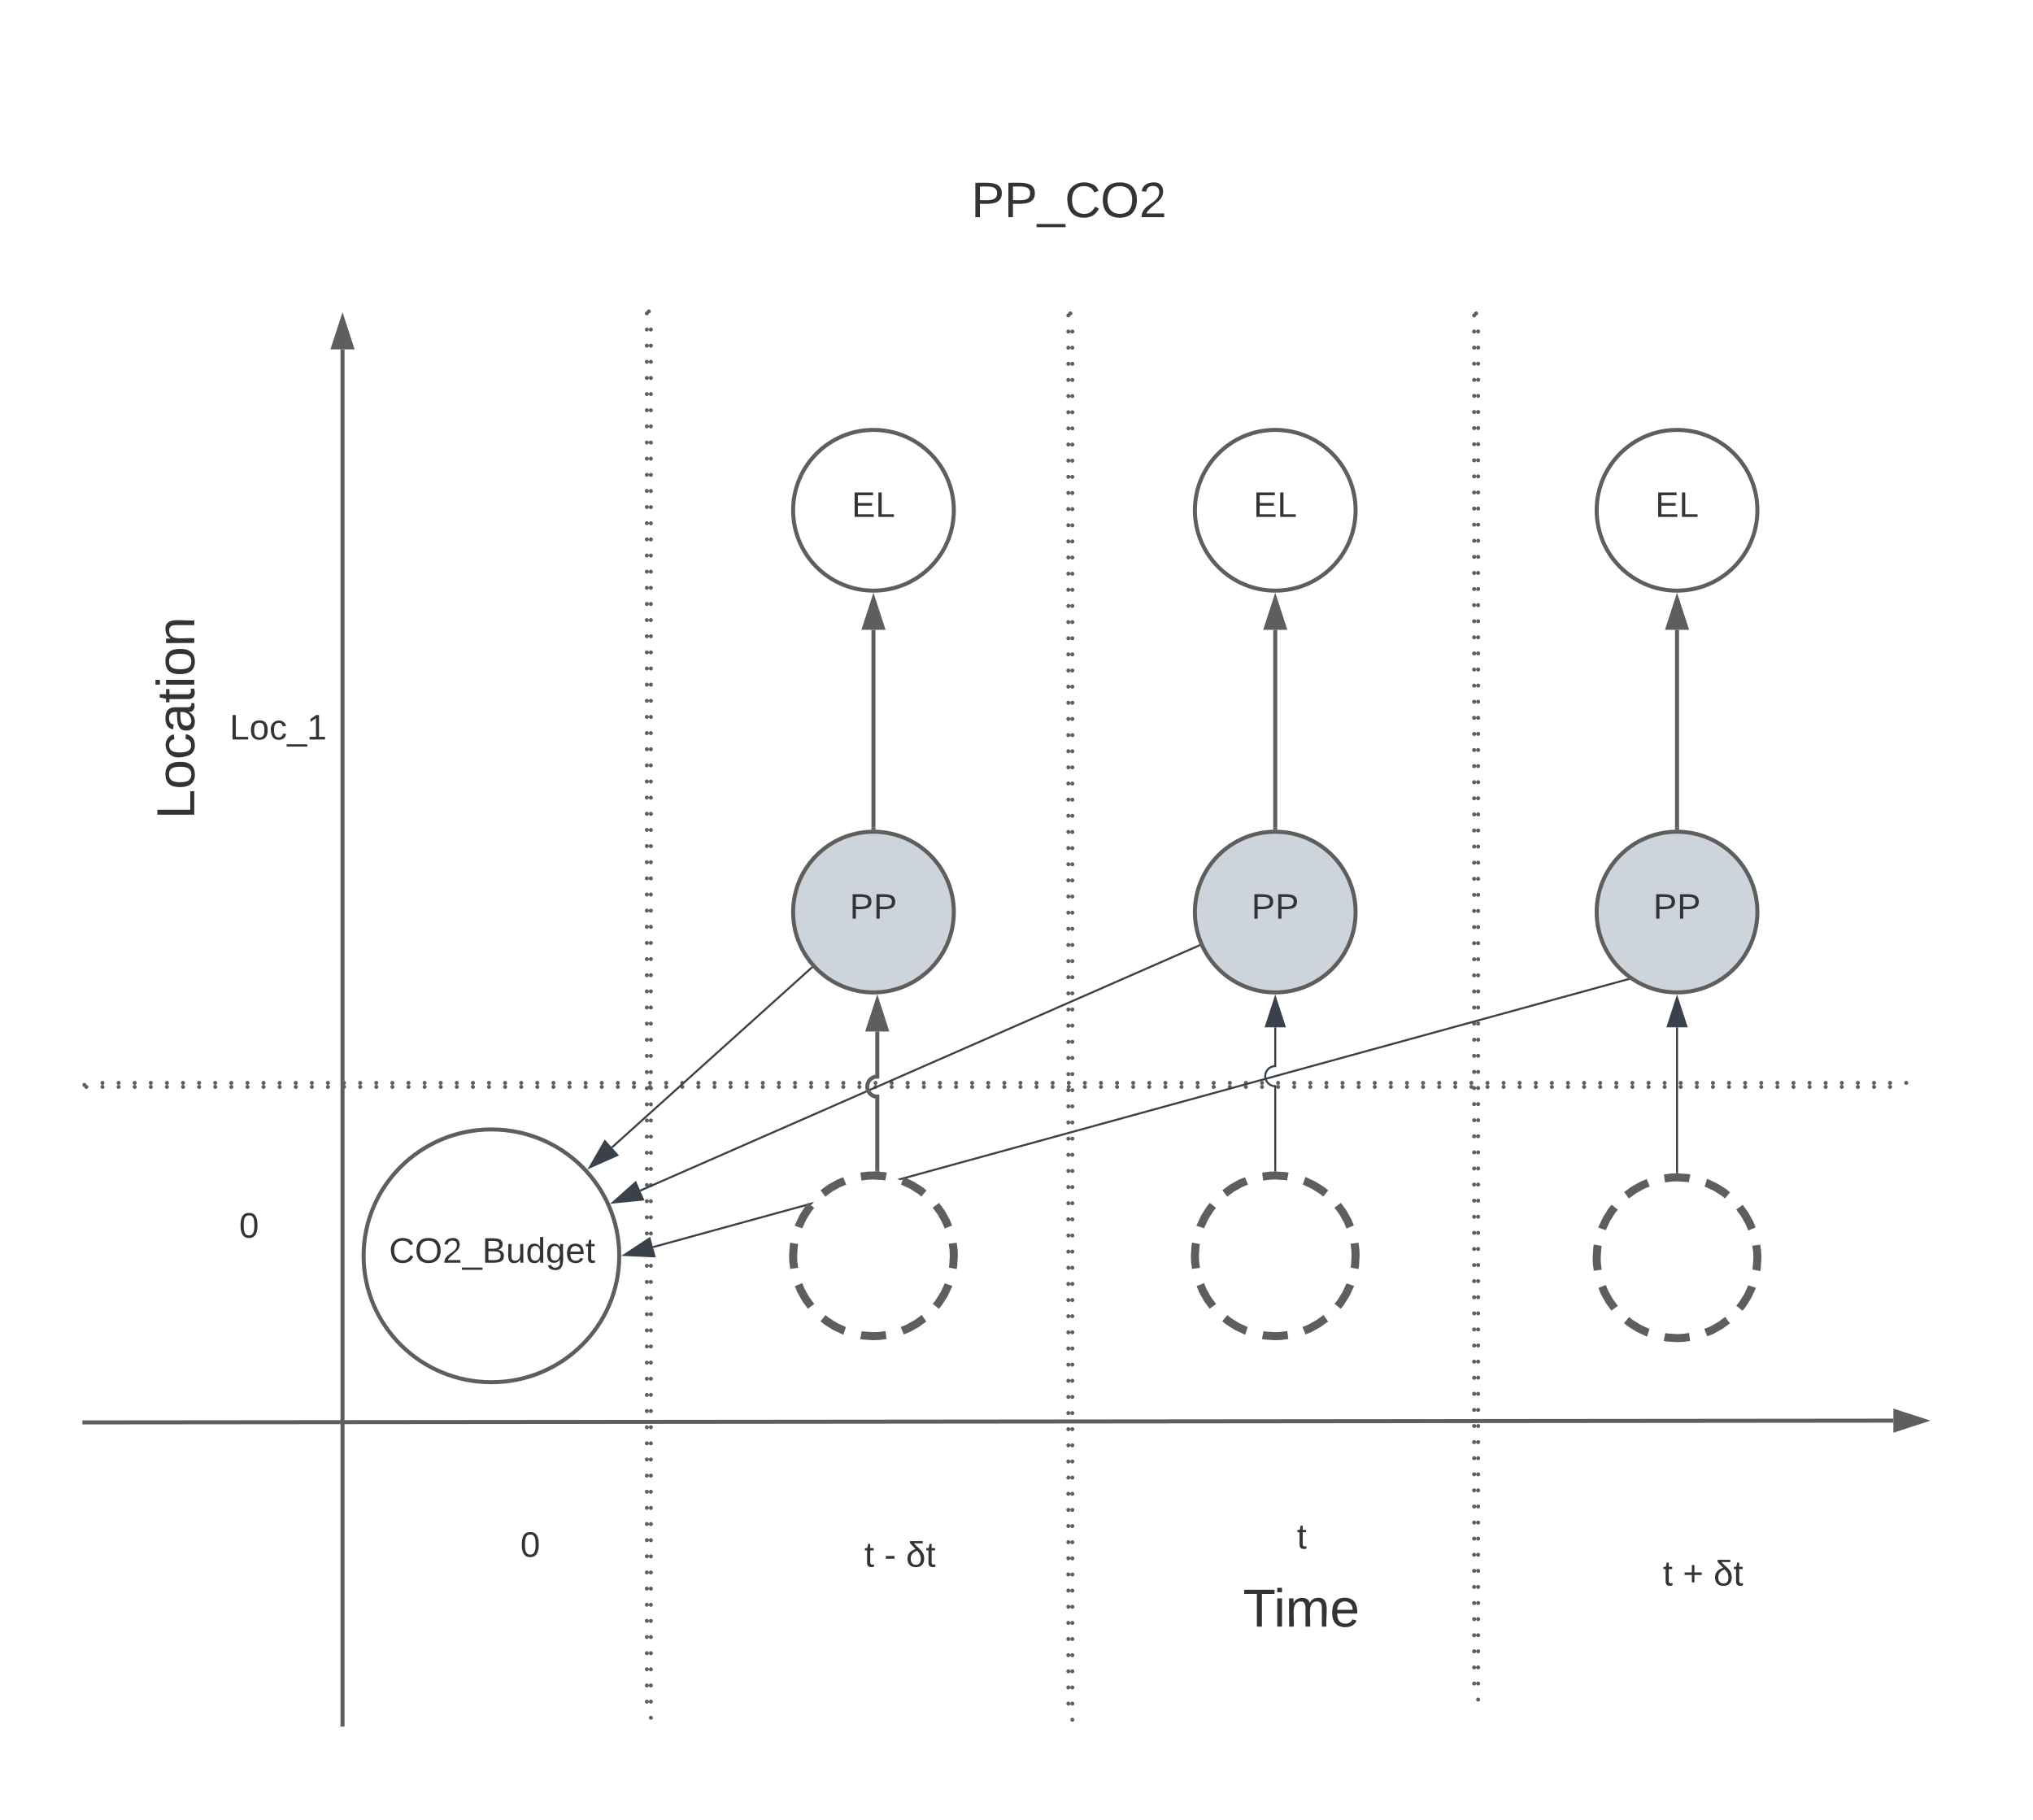 <svg xmlns="http://www.w3.org/2000/svg" xmlns:xlink="http://www.w3.org/1999/xlink" xmlns:lucid="lucid" width="1012" height="906"><g transform="translate(-2459 1634)" lucid:page-tab-id="0_0"><path d="M2501-925.97l900.5-.87M2501.03-925.97H2500" stroke="#5e5e5e" stroke-width="2" fill="none"/><path d="M3416.76-926.85l-14.26 4.65v-9.27z" stroke="#5e5e5e" stroke-width="2" fill="#5e5e5e"/><path d="M2629.5-775.56v-684.53M2629.5-775.58v1.02" stroke="#5e5e5e" stroke-width="2" fill="none"/><path d="M2629.5-1475.36l4.64 14.27h-9.28z" stroke="#5e5e5e" stroke-width="2" fill="#5e5e5e"/><path d="M2893.8-1222v-98.5" stroke="#5e5e5e" stroke-width="2" fill="none"/><path d="M2894.8-1220.94l-.98-.06-1 .04v-1.07h2z" stroke="#5e5e5e" stroke-width=".05" fill="#5e5e5e"/><path d="M2893.8-1335.76l4.65 14.26h-9.27z" stroke="#5e5e5e" stroke-width="2" fill="#5e5e5e"/><path d="M2933.8-1180c0 22.1-17.9 40-40 40-22.08 0-40-17.9-40-40s17.92-40 40-40c22.1 0 40 17.9 40 40z" stroke="#5e5e5e" stroke-width="2" fill="#ced4db"/><use xlink:href="#a" transform="matrix(1,0,0,1,2858.811,-1215) translate(23.148 38.285)"/><path d="M2933.8-1380c0 22.1-17.9 40-40 40-22.08 0-40-17.9-40-40s17.92-40 40-40c22.1 0 40 17.9 40 40z" stroke="#5e5e5e" stroke-width="2" fill="#fff"/><use xlink:href="#b" transform="matrix(1,0,0,1,2858.811,-1415) translate(24.136 38.285)"/><path d="M3133.8-1180c0 22.1-17.9 40-40 40-22.08 0-40-17.9-40-40s17.92-40 40-40c22.1 0 40 17.9 40 40z" stroke="#5e5e5e" stroke-width="2" fill="#ced4db"/><use xlink:href="#a" transform="matrix(1,0,0,1,3058.811,-1215) translate(23.148 38.285)"/><path d="M3133.8-1380c0 22.1-17.9 40-40 40-22.08 0-40-17.9-40-40s17.92-40 40-40c22.1 0 40 17.9 40 40z" stroke="#5e5e5e" stroke-width="2" fill="#fff"/><use xlink:href="#b" transform="matrix(1,0,0,1,3058.811,-1415) translate(24.136 38.285)"/><path d="M3333.8-1180c0 22.1-17.9 40-40 40-22.08 0-40-17.9-40-40s17.92-40 40-40c22.1 0 40 17.9 40 40z" stroke="#5e5e5e" stroke-width="2" fill="#ced4db"/><use xlink:href="#a" transform="matrix(1,0,0,1,3258.811,-1215) translate(23.148 38.285)"/><path d="M3333.8-1380c0 22.1-17.9 40-40 40-22.08 0-40-17.9-40-40s17.92-40 40-40c22.1 0 40 17.9 40 40z" stroke="#5e5e5e" stroke-width="2" fill="#fff"/><use xlink:href="#b" transform="matrix(1,0,0,1,3258.811,-1415) translate(24.136 38.285)"/><path d="M2991.8-1478a1 1 0 0 1 1 1v699.03a1 1 0 0 1-1 1 1 1 0 0 1-1-1V-1477a1 1 0 0 1 1-1z" fill="none"/><path d="M2991.8-1477c-.54 0-1-.45-1-1s.46-1 1-1c.56 0 1 .45 1 1s-.44 1-1 1zm1 9.04c-.54 0-1-.45-1-1 0-.56.46-1 1-1 .56 0 1 .44 1 1 0 .55-.44 1-1 1zm0 8.03c-.54 0-1-.45-1-1s.46-1 1-1c.56 0 1 .45 1 1s-.44 1-1 1zm0 8.03c-.54 0-1-.44-1-1 0-.55.46-1 1-1 .56 0 1 .45 1 1 0 .56-.44 1-1 1zm0 8.04c-.54 0-1-.45-1-1s.46-1 1-1c.56 0 1 .45 1 1s-.44 1-1 1zm0 8.03c-.54 0-1-.44-1-1 0-.55.46-1 1-1 .56 0 1 .45 1 1 0 .56-.44 1-1 1zm0 8.04c-.54 0-1-.44-1-1 0-.54.46-1 1-1 .56 0 1 .46 1 1 0 .56-.44 1-1 1zm0 8.04c-.54 0-1-.44-1-1 0-.55.46-1 1-1 .56 0 1 .45 1 1 0 .56-.44 1-1 1zm0 8.04c-.54 0-1-.45-1-1s.46-1 1-1c.56 0 1 .45 1 1s-.44 1-1 1zm0 8.03c-.54 0-1-.43-1-1 0-.54.46-1 1-1 .56 0 1 .46 1 1 0 .57-.44 1-1 1zm0 8.05c-.54 0-1-.45-1-1s.46-1 1-1c.56 0 1 .45 1 1s-.44 1-1 1zm0 8.03c-.54 0-1-.44-1-1 0-.55.46-1 1-1 .56 0 1 .45 1 1 0 .56-.44 1-1 1zm0 8.04c-.54 0-1-.45-1-1s.46-1 1-1c.56 0 1 .45 1 1s-.44 1-1 1zm0 8.03c-.54 0-1-.44-1-1 0-.55.46-1 1-1 .56 0 1 .45 1 1 0 .56-.44 1-1 1zm0 8.04c-.54 0-1-.46-1-1 0-.56.46-1 1-1 .56 0 1 .44 1 1 0 .54-.44 1-1 1zm0 8.02c-.54 0-1-.44-1-1 0-.55.46-1 1-1 .56 0 1 .45 1 1 0 .56-.44 1-1 1zm0 8.04c-.54 0-1-.45-1-1s.46-1 1-1c.56 0 1 .45 1 1s-.44 1-1 1zm0 8.03c-.54 0-1-.45-1-1 0-.56.46-1 1-1 .56 0 1 .44 1 1 0 .55-.44 1-1 1zm0 8.03c-.54 0-1-.45-1-1s.46-1 1-1c.56 0 1 .45 1 1s-.44 1-1 1zm0 8.03c-.54 0-1-.45-1-1s.46-1 1-1c.56 0 1 .45 1 1s-.44 1-1 1zm0 8.04c-.54 0-1-.45-1-1s.46-1 1-1c.56 0 1 .45 1 1s-.44 1-1 1zm0 8.03c-.54 0-1-.45-1-1s.46-1 1-1c.56 0 1 .45 1 1s-.44 1-1 1zm0 8.04c-.54 0-1-.45-1-1 0-.56.46-1 1-1 .56 0 1 .44 1 1 0 .55-.44 1-1 1zm0 8.03c-.54 0-1-.45-1-1s.46-1 1-1c.56 0 1 .45 1 1s-.44 1-1 1zm0 8.04c-.54 0-1-.45-1-1 0-.56.46-1 1-1 .56 0 1 .44 1 1 0 .55-.44 1-1 1zm0 8.03c-.54 0-1-.45-1-1s.46-1 1-1c.56 0 1 .45 1 1s-.44 1-1 1zm0 8.04c-.54 0-1-.44-1-1 0-.55.46-1 1-1 .56 0 1 .45 1 1 0 .56-.44 1-1 1zm0 8.04c-.54 0-1-.45-1-1s.46-1 1-1c.56 0 1 .45 1 1s-.44 1-1 1zm0 8.04c-.54 0-1-.45-1-1 0-.56.46-1 1-1 .56 0 1 .44 1 1 0 .55-.44 1-1 1zm0 8.03c-.54 0-1-.44-1-1 0-.54.46-1 1-1 .56 0 1 .46 1 1 0 .56-.44 1-1 1zm0 8.05c-.54 0-1-.45-1-1 0-.56.46-1 1-1 .56 0 1 .44 1 1 0 .55-.44 1-1 1zm0 8.03c-.54 0-1-.45-1-1s.46-1 1-1c.56 0 1 .45 1 1s-.44 1-1 1zm0 8.04c-.54 0-1-.45-1-1 0-.56.46-1 1-1 .56 0 1 .44 1 1 0 .55-.44 1-1 1zm0 8.03c-.54 0-1-.45-1-1s.46-1 1-1c.56 0 1 .45 1 1s-.44 1-1 1zm0 8.04c-.54 0-1-.46-1-1 0-.57.46-1 1-1 .56 0 1 .43 1 1 0 .54-.44 1-1 1zm0 8.02c-.54 0-1-.45-1-1s.46-1 1-1c.56 0 1 .45 1 1s-.44 1-1 1zm0 8.04c-.54 0-1-.45-1-1 0-.56.46-1 1-1 .56 0 1 .44 1 1 0 .55-.44 1-1 1zm0 8.03c-.54 0-1-.46-1-1 0-.56.46-1 1-1 .56 0 1 .44 1 1 0 .54-.44 1-1 1zm0 8.03c-.54 0-1-.45-1-1 0-.56.46-1 1-1 .56 0 1 .44 1 1 0 .55-.44 1-1 1zm0 8.03c-.54 0-1-.45-1-1s.46-1 1-1c.56 0 1 .45 1 1s-.44 1-1 1zm0 8.03c-.54 0-1-.45-1-1 0-.56.46-1 1-1 .56 0 1 .44 1 1 0 .55-.44 1-1 1zm0 8.03c-.54 0-1-.45-1-1s.46-1 1-1c.56 0 1 .45 1 1s-.44 1-1 1zm0 8.03c-.54 0-1-.44-1-1 0-.55.46-1 1-1 .56 0 1 .45 1 1 0 .56-.44 1-1 1zm0 8.04c-.54 0-1-.45-1-1s.46-1 1-1c.56 0 1 .45 1 1s-.44 1-1 1zm0 8.03c-.54 0-1-.44-1-1 0-.55.46-1 1-1 .56 0 1 .45 1 1 0 .56-.44 1-1 1zm0 8.04c-.54 0-1-.45-1-1s.46-1 1-1c.56 0 1 .45 1 1s-.44 1-1 1zm0 8.03c-.54 0-1-.44-1-1 0-.55.46-1 1-1 .56 0 1 .45 1 1 0 .56-.44 1-1 1zm0 8.04c-.54 0-1-.45-1-1s.46-1 1-1c.56 0 1 .45 1 1s-.44 1-1 1zm0 8.03c-.54 0-1-.44-1-1 0-.55.46-1 1-1 .56 0 1 .45 1 1 0 .56-.44 1-1 1zm0 8.04c-.54 0-1-.44-1-1 0-.54.46-1 1-1 .56 0 1 .46 1 1 0 .56-.44 1-1 1zm0 8.04c-.54 0-1-.44-1-1 0-.55.46-1 1-1 .56 0 1 .45 1 1 0 .56-.44 1-1 1zm0 8.04c-.54 0-1-.45-1-1s.46-1 1-1c.56 0 1 .45 1 1s-.44 1-1 1zm0 8.03c-.54 0-1-.43-1-1 0-.54.46-1 1-1 .56 0 1 .46 1 1 0 .57-.44 1-1 1zm0 8.05c-.54 0-1-.45-1-1s.46-1 1-1c.56 0 1 .45 1 1s-.44 1-1 1zm0 8.03c-.54 0-1-.44-1-1 0-.55.46-1 1-1 .56 0 1 .45 1 1 0 .56-.44 1-1 1zm0 8.04c-.54 0-1-.45-1-1s.46-1 1-1c.56 0 1 .45 1 1s-.44 1-1 1zm0 8.03c-.54 0-1-.45-1-1s.46-1 1-1c.56 0 1 .45 1 1s-.44 1-1 1zm0 8.04c-.54 0-1-.46-1-1 0-.56.46-1 1-1 .56 0 1 .44 1 1 0 .54-.44 1-1 1zm0 8.02c-.54 0-1-.45-1-1s.46-1 1-1c.56 0 1 .45 1 1s-.44 1-1 1zm0 8.04c-.54 0-1-.45-1-1 0-.56.46-1 1-1 .56 0 1 .44 1 1 0 .55-.44 1-1 1zm0 8.03c-.54 0-1-.46-1-1 0-.56.46-1 1-1 .56 0 1 .44 1 1 0 .54-.44 1-1 1zm0 8.03c-.54 0-1-.45-1-1 0-.56.46-1 1-1 .56 0 1 .44 1 1 0 .55-.44 1-1 1zm0 8.03c-.54 0-1-.45-1-1s.46-1 1-1c.56 0 1 .45 1 1s-.44 1-1 1zm0 8.04c-.54 0-1-.45-1-1 0-.56.46-1 1-1 .56 0 1 .44 1 1 0 .55-.44 1-1 1zm0 8.03c-.54 0-1-.45-1-1s.46-1 1-1c.56 0 1 .45 1 1s-.44 1-1 1zm0 8.04c-.54 0-1-.45-1-1 0-.56.46-1 1-1 .56 0 1 .44 1 1 0 .55-.44 1-1 1zm0 8.03c-.54 0-1-.45-1-1s.46-1 1-1c.56 0 1 .45 1 1s-.44 1-1 1zm0 8.04c-.54 0-1-.45-1-1 0-.56.46-1 1-1 .56 0 1 .44 1 1 0 .55-.44 1-1 1zm0 8.03c-.54 0-1-.45-1-1s.46-1 1-1c.56 0 1 .45 1 1s-.44 1-1 1zm0 8.04c-.54 0-1-.44-1-1 0-.55.46-1 1-1 .56 0 1 .45 1 1 0 .56-.44 1-1 1zm0 8.04c-.54 0-1-.45-1-1s.46-1 1-1c.56 0 1 .45 1 1s-.44 1-1 1zm0 8.04c-.54 0-1-.45-1-1 0-.56.46-1 1-1 .56 0 1 .44 1 1 0 .55-.44 1-1 1zm0 8.03c-.54 0-1-.44-1-1 0-.54.46-1 1-1 .56 0 1 .46 1 1 0 .56-.44 1-1 1zm0 8.05c-.54 0-1-.45-1-1 0-.56.46-1 1-1 .56 0 1 .44 1 1 0 .55-.44 1-1 1zm0 8.03c-.54 0-1-.45-1-1s.46-1 1-1c.56 0 1 .45 1 1s-.44 1-1 1zm0 8.03c-.54 0-1-.43-1-1 0-.54.46-1 1-1 .56 0 1 .46 1 1 0 .57-.44 1-1 1zm0 8.05c-.54 0-1-.45-1-1s.46-1 1-1c.56 0 1 .45 1 1s-.44 1-1 1zm0 8.03c-.54 0-1-.44-1-1 0-.55.46-1 1-1 .56 0 1 .45 1 1 0 .56-.44 1-1 1zm0 8.04c-.54 0-1-.45-1-1s.46-1 1-1c.56 0 1 .45 1 1s-.44 1-1 1zm0 8.03c-.54 0-1-.44-1-1 0-.55.46-1 1-1 .56 0 1 .45 1 1 0 .56-.44 1-1 1zm0 8.04c-.54 0-1-.46-1-1 0-.56.46-1 1-1 .56 0 1 .44 1 1 0 .54-.44 1-1 1zm0 8.02c-.54 0-1-.44-1-1 0-.55.46-1 1-1 .56 0 1 .45 1 1 0 .56-.44 1-1 1zm0 8.04c-.54 0-1-.45-1-1s.46-1 1-1c.56 0 1 .45 1 1s-.44 1-1 1zm0 8.03c-.54 0-1-.45-1-1 0-.56.46-1 1-1 .56 0 1 .44 1 1 0 .55-.44 1-1 1zm0 8.03c-.54 0-1-.45-1-1s.46-1 1-1c.56 0 1 .45 1 1s-.44 1-1 1zm0 8.03c-.54 0-1-.44-1-1 0-.55.46-1 1-1 .56 0 1 .45 1 1 0 .56-.44 1-1 1zm0 8.04c-.54 0-1-.45-1-1s.46-1 1-1c.56 0 1 .45 1 1s-.44 1-1 1zm0 8.03c-.54 0-1-.44-1-1 0-.55.46-1 1-1 .56 0 1 .45 1 1 0 .56-.44 1-1 1zm-2-8.03c-.54 0-1-.45-1-1s.46-1 1-1c.56 0 1 .45 1 1s-.44 1-1 1zm0-8.04c-.54 0-1-.44-1-1 0-.55.46-1 1-1 .56 0 1 .45 1 1 0 .56-.44 1-1 1zm0-8.03c-.54 0-1-.45-1-1s.46-1 1-1c.56 0 1 .45 1 1s-.44 1-1 1zm0-8.04c-.54 0-1-.45-1-1 0-.56.46-1 1-1 .56 0 1 .44 1 1 0 .55-.44 1-1 1zm0-8.04c-.54 0-1-.45-1-1s.46-1 1-1c.56 0 1 .45 1 1s-.44 1-1 1zm0-8.04c-.54 0-1-.44-1-1 0-.55.46-1 1-1 .56 0 1 .45 1 1 0 .56-.44 1-1 1zm0-8.03c-.54 0-1-.46-1-1 0-.56.46-1 1-1 .56 0 1 .44 1 1 0 .54-.44 1-1 1zm0-8.05c-.54 0-1-.44-1-1 0-.55.46-1 1-1 .56 0 1 .45 1 1 0 .56-.44 1-1 1zm0-8.03c-.54 0-1-.45-1-1s.46-1 1-1c.56 0 1 .45 1 1s-.44 1-1 1zm0-8.04c-.54 0-1-.44-1-1 0-.55.46-1 1-1 .56 0 1 .45 1 1 0 .56-.44 1-1 1zm0-8.03c-.54 0-1-.45-1-1s.46-1 1-1c.56 0 1 .45 1 1s-.44 1-1 1zm0-8.04c-.54 0-1-.43-1-1 0-.54.46-1 1-1 .56 0 1 .46 1 1 0 .57-.44 1-1 1zm0-8.02c-.54 0-1-.45-1-1s.46-1 1-1c.56 0 1 .45 1 1s-.44 1-1 1zm0-8.03c-.54 0-1-.45-1-1 0-.56.46-1 1-1 .56 0 1 .44 1 1 0 .55-.44 1-1 1zm0-8.04c-.54 0-1-.44-1-1 0-.54.46-1 1-1 .56 0 1 .46 1 1 0 .56-.44 1-1 1zm0-8.02c-.54 0-1-.45-1-1 0-.56.46-1 1-1 .56 0 1 .44 1 1 0 .55-.44 1-1 1zm0-8.04c-.54 0-1-.45-1-1s.46-1 1-1c.56 0 1 .45 1 1s-.44 1-1 1zm0-8.03c-.54 0-1-.44-1-1 0-.55.46-1 1-1 .56 0 1 .45 1 1 0 .56-.44 1-1 1zm0-8.03c-.54 0-1-.45-1-1s.46-1 1-1c.56 0 1 .45 1 1s-.44 1-1 1zm0-8.03c-.54 0-1-.45-1-1 0-.56.46-1 1-1 .56 0 1 .44 1 1 0 .55-.44 1-1 1zm0-8.04c-.54 0-1-.45-1-1s.46-1 1-1c.56 0 1 .45 1 1s-.44 1-1 1zm0-8.03c-.54 0-1-.45-1-1 0-.56.46-1 1-1 .56 0 1 .44 1 1 0 .55-.44 1-1 1zm0-8.04c-.54 0-1-.45-1-1s.46-1 1-1c.56 0 1 .45 1 1s-.44 1-1 1zm0-8.03c-.54 0-1-.45-1-1 0-.56.46-1 1-1 .56 0 1 .44 1 1 0 .55-.44 1-1 1zm0-8.04c-.54 0-1-.45-1-1s.46-1 1-1c.56 0 1 .45 1 1s-.44 1-1 1zm0-8.03c-.54 0-1-.45-1-1 0-.56.46-1 1-1 .56 0 1 .44 1 1 0 .55-.44 1-1 1zm0-8.04c-.54 0-1-.46-1-1 0-.56.46-1 1-1 .56 0 1 .44 1 1 0 .54-.44 1-1 1zm0-8.04c-.54 0-1-.45-1-1 0-.56.46-1 1-1 .56 0 1 .44 1 1 0 .55-.44 1-1 1zm0-8.04c-.54 0-1-.45-1-1s.46-1 1-1c.56 0 1 .45 1 1s-.44 1-1 1zm0-8.03c-.54 0-1-.46-1-1 0-.56.46-1 1-1 .56 0 1 .44 1 1 0 .54-.44 1-1 1zm0-8.05c-.54 0-1-.45-1-1s.46-1 1-1c.56 0 1 .45 1 1s-.44 1-1 1zm0-8.03c-.54 0-1-.45-1-1s.46-1 1-1c.56 0 1 .45 1 1s-.44 1-1 1zm0-8.04c-.54 0-1-.44-1-1 0-.55.46-1 1-1 .56 0 1 .45 1 1 0 .56-.44 1-1 1zm0-8.03c-.54 0-1-.45-1-1s.46-1 1-1c.56 0 1 .45 1 1s-.44 1-1 1zm0-8.04c-.54 0-1-.43-1-1 0-.54.46-1 1-1 .56 0 1 .46 1 1 0 .57-.44 1-1 1zm0-8.02c-.54 0-1-.45-1-1s.46-1 1-1c.56 0 1 .45 1 1s-.44 1-1 1zm0-8.04c-.54 0-1-.44-1-1 0-.55.46-1 1-1 .56 0 1 .45 1 1 0 .56-.44 1-1 1zm0-8.03c-.54 0-1-.44-1-1 0-.54.46-1 1-1 .56 0 1 .46 1 1 0 .56-.44 1-1 1zm0-8.03c-.54 0-1-.44-1-1 0-.55.46-1 1-1 .56 0 1 .45 1 1 0 .56-.44 1-1 1zm0-8.03c-.54 0-1-.45-1-1s.46-1 1-1c.56 0 1 .45 1 1s-.44 1-1 1zm0-8.04c-.54 0-1-.44-1-1 0-.55.46-1 1-1 .56 0 1 .45 1 1 0 .56-.44 1-1 1zm0-8.03c-.54 0-1-.45-1-1s.46-1 1-1c.56 0 1 .45 1 1s-.44 1-1 1zm0-8.04c-.54 0-1-.44-1-1 0-.55.46-1 1-1 .56 0 1 .45 1 1 0 .56-.44 1-1 1zm0-8.03c-.54 0-1-.45-1-1s.46-1 1-1c.56 0 1 .45 1 1s-.44 1-1 1zm0-8.04c-.54 0-1-.44-1-1 0-.55.46-1 1-1 .56 0 1 .45 1 1 0 .56-.44 1-1 1zm0-8.03c-.54 0-1-.45-1-1s.46-1 1-1c.56 0 1 .45 1 1s-.44 1-1 1zm0-8.04c-.54 0-1-.45-1-1 0-.56.46-1 1-1 .56 0 1 .44 1 1 0 .55-.44 1-1 1zm0-8.04c-.54 0-1-.45-1-1s.46-1 1-1c.56 0 1 .45 1 1s-.44 1-1 1zm0-8.03c-.54 0-1-.45-1-1 0-.56.46-1 1-1 .56 0 1 .44 1 1 0 .55-.44 1-1 1zm0-8.04c-.54 0-1-.46-1-1 0-.56.46-1 1-1 .56 0 1 .44 1 1 0 .54-.44 1-1 1zm0-8.04c-.54 0-1-.45-1-1 0-.56.46-1 1-1 .56 0 1 .44 1 1 0 .55-.44 1-1 1zm0-8.04c-.54 0-1-.45-1-1s.46-1 1-1c.56 0 1 .45 1 1s-.44 1-1 1zm0-8.03c-.54 0-1-.46-1-1 0-.57.46-1 1-1 .56 0 1 .43 1 1 0 .54-.44 1-1 1zm0-8.05c-.54 0-1-.45-1-1s.46-1 1-1c.56 0 1 .45 1 1s-.44 1-1 1zm0-8.03c-.54 0-1-.45-1-1 0-.56.46-1 1-1 .56 0 1 .44 1 1 0 .55-.44 1-1 1zm0-8.04c-.54 0-1-.45-1-1s.46-1 1-1c.56 0 1 .45 1 1s-.44 1-1 1zm0-8.03c-.54 0-1-.45-1-1 0-.56.46-1 1-1 .56 0 1 .44 1 1 0 .55-.44 1-1 1zm0-8.04c-.54 0-1-.44-1-1 0-.54.46-1 1-1 .56 0 1 .46 1 1 0 .56-.44 1-1 1zm0-8.02c-.54 0-1-.45-1-1 0-.56.46-1 1-1 .56 0 1 .44 1 1 0 .55-.44 1-1 1zm0-8.04c-.54 0-1-.45-1-1s.46-1 1-1c.56 0 1 .45 1 1s-.44 1-1 1zm0-8.03c-.54 0-1-.44-1-1 0-.55.46-1 1-1 .56 0 1 .45 1 1 0 .56-.44 1-1 1zm0-8.03c-.54 0-1-.45-1-1s.46-1 1-1c.56 0 1 .45 1 1s-.44 1-1 1zm0-8.03c-.54 0-1-.45-1-1 0-.56.46-1 1-1 .56 0 1 .44 1 1 0 .55-.44 1-1 1zm0-8.04c-.54 0-1-.45-1-1s.46-1 1-1c.56 0 1 .45 1 1s-.44 1-1 1zm0-8.03c-.54 0-1-.45-1-1 0-.56.46-1 1-1 .56 0 1 .44 1 1 0 .55-.44 1-1 1zm0-8.04c-.54 0-1-.45-1-1s.46-1 1-1c.56 0 1 .45 1 1s-.44 1-1 1zm0-8.03c-.54 0-1-.45-1-1s.46-1 1-1c.56 0 1 .45 1 1s-.44 1-1 1zm0-8.04c-.54 0-1-.45-1-1s.46-1 1-1c.56 0 1 .45 1 1s-.44 1-1 1zm0-8.03c-.54 0-1-.45-1-1s.46-1 1-1c.56 0 1 .45 1 1s-.44 1-1 1zm0-8.04c-.54 0-1-.45-1-1 0-.56.46-1 1-1 .56 0 1 .44 1 1 0 .55-.44 1-1 1zm0-8.04c-.54 0-1-.45-1-1s.46-1 1-1c.56 0 1 .45 1 1s-.44 1-1 1zm0-8.04c-.54 0-1-.44-1-1 0-.55.46-1 1-1 .56 0 1 .45 1 1 0 .56-.44 1-1 1zm0-8.03c-.54 0-1-.46-1-1 0-.56.46-1 1-1 .56 0 1 .44 1 1 0 .54-.44 1-1 1zm0-8.05c-.54 0-1-.44-1-1 0-.55.46-1 1-1 .56 0 1 .45 1 1 0 .56-.44 1-1 1zm0-8.03c-.54 0-1-.45-1-1s.46-1 1-1c.56 0 1 .45 1 1s-.44 1-1 1zm0-8.04c-.54 0-1-.44-1-1 0-.55.46-1 1-1 .56 0 1 .45 1 1 0 .56-.44 1-1 1zm0-8.03c-.54 0-1-.45-1-1s.46-1 1-1c.56 0 1 .45 1 1s-.44 1-1 1zm0-8.04c-.54 0-1-.43-1-1 0-.54.46-1 1-1 .56 0 1 .46 1 1 0 .57-.44 1-1 1zm0-8.02c-.54 0-1-.45-1-1s.46-1 1-1c.56 0 1 .45 1 1s-.44 1-1 1zm0-8.04c-.54 0-1-.44-1-1 0-.55.46-1 1-1 .56 0 1 .45 1 1 0 .56-.44 1-1 1zm0-8.03c-.54 0-1-.44-1-1 0-.54.46-1 1-1 .56 0 1 .46 1 1 0 .56-.44 1-1 1zm0-8.03c-.54 0-1-.44-1-1 0-.55.46-1 1-1 .56 0 1 .45 1 1 0 .56-.44 1-1 1zm0-8.03c-.54 0-1-.45-1-1s.46-1 1-1c.56 0 1 .45 1 1s-.44 1-1 1zm0-8.04c-.54 0-1-.44-1-1 0-.55.46-1 1-1 .56 0 1 .45 1 1 0 .56-.44 1-1 1zm0-8.03c-.54 0-1-.45-1-1s.46-1 1-1c.56 0 1 .45 1 1s-.44 1-1 1zm0-8.03c-.54 0-1-.45-1-1 0-.56.46-1 1-1 .56 0 1 .44 1 1 0 .55-.44 1-1 1zm0-8.04c-.54 0-1-.45-1-1s.46-1 1-1c.56 0 1 .45 1 1s-.44 1-1 1z" fill="#5e5e5e"/><path d="M3193.8-1478a1 1 0 0 1 1 1v689.03a1 1 0 0 1-1 1 1 1 0 0 1-1-1V-1477a1 1 0 0 1 1-1z" fill="none"/><path d="M3193.8-1477c-.54 0-1-.45-1-1s.46-1 1-1c.56 0 1 .45 1 1s-.44 1-1 1zm1 9c-.54 0-1-.44-1-1 0-.54.46-1 1-1 .56 0 1 .46 1 1 0 .56-.44 1-1 1zm0 8.02c-.54 0-1-.44-1-1 0-.55.46-1 1-1 .56 0 1 .45 1 1 0 .56-.44 1-1 1zm0 8.02c-.54 0-1-.45-1-1 0-.56.46-1 1-1 .56 0 1 .44 1 1 0 .55-.44 1-1 1zm0 8c-.54 0-1-.44-1-1 0-.54.46-1 1-1 .56 0 1 .46 1 1 0 .56-.44 1-1 1zm0 8.02c-.54 0-1-.45-1-1s.46-1 1-1c.56 0 1 .45 1 1s-.44 1-1 1zm0 8c-.54 0-1-.44-1-1 0-.54.46-1 1-1 .56 0 1 .46 1 1 0 .56-.44 1-1 1zm0 8.02c-.54 0-1-.44-1-1 0-.55.46-1 1-1 .56 0 1 .45 1 1 0 .56-.44 1-1 1zm0 8.02c-.54 0-1-.45-1-1 0-.56.46-1 1-1 .56 0 1 .44 1 1 0 .55-.44 1-1 1zm0 8c-.54 0-1-.44-1-1 0-.54.46-1 1-1 .56 0 1 .46 1 1 0 .56-.44 1-1 1zm0 8.02c-.54 0-1-.45-1-1s.46-1 1-1c.56 0 1 .45 1 1s-.44 1-1 1zm0 8c-.54 0-1-.44-1-1 0-.54.46-1 1-1 .56 0 1 .46 1 1 0 .56-.44 1-1 1zm0 8.02c-.54 0-1-.44-1-1 0-.55.46-1 1-1 .56 0 1 .45 1 1 0 .56-.44 1-1 1zm0 8.02c-.54 0-1-.45-1-1 0-.56.46-1 1-1 .56 0 1 .44 1 1 0 .55-.44 1-1 1zm0 8c-.54 0-1-.44-1-1 0-.54.46-1 1-1 .56 0 1 .46 1 1 0 .56-.44 1-1 1zm0 8.02c-.54 0-1-.45-1-1s.46-1 1-1c.56 0 1 .45 1 1s-.44 1-1 1zm0 8c-.54 0-1-.44-1-1 0-.54.46-1 1-1 .56 0 1 .46 1 1 0 .56-.44 1-1 1zm0 8.02c-.54 0-1-.44-1-1 0-.55.46-1 1-1 .56 0 1 .45 1 1 0 .56-.44 1-1 1zm0 8.02c-.54 0-1-.45-1-1 0-.56.46-1 1-1 .56 0 1 .44 1 1 0 .55-.44 1-1 1zm0 8c-.54 0-1-.44-1-1 0-.54.46-1 1-1 .56 0 1 .46 1 1 0 .56-.44 1-1 1zm0 8.02c-.54 0-1-.45-1-1s.46-1 1-1c.56 0 1 .45 1 1s-.44 1-1 1zm0 8c-.54 0-1-.44-1-1 0-.54.46-1 1-1 .56 0 1 .46 1 1 0 .56-.44 1-1 1zm0 8.02c-.54 0-1-.44-1-1 0-.55.46-1 1-1 .56 0 1 .45 1 1 0 .56-.44 1-1 1zm0 8.02c-.54 0-1-.45-1-1 0-.56.46-1 1-1 .56 0 1 .44 1 1 0 .55-.44 1-1 1zm0 8c-.54 0-1-.44-1-1 0-.54.46-1 1-1 .56 0 1 .46 1 1 0 .56-.44 1-1 1zm0 8.02c-.54 0-1-.45-1-1s.46-1 1-1c.56 0 1 .45 1 1s-.44 1-1 1zm0 8c-.54 0-1-.44-1-1 0-.54.46-1 1-1 .56 0 1 .46 1 1 0 .56-.44 1-1 1zm0 8.02c-.54 0-1-.44-1-1 0-.55.46-1 1-1 .56 0 1 .45 1 1 0 .56-.44 1-1 1zm0 8.02c-.54 0-1-.45-1-1 0-.56.46-1 1-1 .56 0 1 .44 1 1 0 .55-.44 1-1 1zm0 8c-.54 0-1-.44-1-1 0-.54.46-1 1-1 .56 0 1 .46 1 1 0 .56-.44 1-1 1zm0 8.02c-.54 0-1-.45-1-1s.46-1 1-1c.56 0 1 .45 1 1s-.44 1-1 1zm0 8c-.54 0-1-.44-1-1 0-.54.46-1 1-1 .56 0 1 .46 1 1 0 .56-.44 1-1 1zm0 8.02c-.54 0-1-.44-1-1 0-.55.46-1 1-1 .56 0 1 .45 1 1 0 .56-.44 1-1 1zm0 8.02c-.54 0-1-.45-1-1 0-.56.46-1 1-1 .56 0 1 .44 1 1 0 .55-.44 1-1 1zm0 8c-.54 0-1-.44-1-1 0-.54.46-1 1-1 .56 0 1 .46 1 1 0 .56-.44 1-1 1zm0 8.02c-.54 0-1-.45-1-1s.46-1 1-1c.56 0 1 .45 1 1s-.44 1-1 1zm0 8c-.54 0-1-.44-1-1 0-.54.46-1 1-1 .56 0 1 .46 1 1 0 .56-.44 1-1 1zm0 8.02c-.54 0-1-.44-1-1 0-.55.46-1 1-1 .56 0 1 .45 1 1 0 .56-.44 1-1 1zm0 8.02c-.54 0-1-.45-1-1 0-.56.46-1 1-1 .56 0 1 .44 1 1 0 .55-.44 1-1 1zm0 8c-.54 0-1-.44-1-1 0-.54.46-1 1-1 .56 0 1 .46 1 1 0 .56-.44 1-1 1zm0 8.02c-.54 0-1-.45-1-1s.46-1 1-1c.56 0 1 .45 1 1s-.44 1-1 1zm0 8c-.54 0-1-.43-1-1 0-.54.46-1 1-1 .56 0 1 .46 1 1 0 .57-.44 1-1 1zm0 8.02c-.54 0-1-.44-1-1 0-.55.46-1 1-1 .56 0 1 .45 1 1 0 .56-.44 1-1 1zm0 8.02c-.54 0-1-.45-1-1 0-.56.46-1 1-1 .56 0 1 .44 1 1 0 .55-.44 1-1 1zm0 8c-.54 0-1-.44-1-1 0-.54.46-1 1-1 .56 0 1 .46 1 1 0 .56-.44 1-1 1zm0 8.02c-.54 0-1-.45-1-1s.46-1 1-1c.56 0 1 .45 1 1s-.44 1-1 1zm0 8c-.54 0-1-.43-1-1 0-.54.46-1 1-1 .56 0 1 .46 1 1 0 .57-.44 1-1 1zm0 8.02c-.54 0-1-.44-1-1 0-.55.46-1 1-1 .56 0 1 .45 1 1 0 .56-.44 1-1 1zm0 8.02c-.54 0-1-.45-1-1 0-.56.46-1 1-1 .56 0 1 .44 1 1 0 .55-.44 1-1 1zm0 8c-.54 0-1-.44-1-1 0-.54.46-1 1-1 .56 0 1 .46 1 1 0 .56-.44 1-1 1zm0 8.02c-.54 0-1-.45-1-1s.46-1 1-1c.56 0 1 .45 1 1s-.44 1-1 1zm0 8c-.54 0-1-.43-1-1 0-.54.46-1 1-1 .56 0 1 .46 1 1 0 .57-.44 1-1 1zm0 8.02c-.54 0-1-.44-1-1 0-.55.46-1 1-1 .56 0 1 .45 1 1 0 .56-.44 1-1 1zm0 8.02c-.54 0-1-.45-1-1 0-.56.46-1 1-1 .56 0 1 .44 1 1 0 .55-.44 1-1 1zm0 8c-.54 0-1-.44-1-1 0-.54.46-1 1-1 .56 0 1 .46 1 1 0 .56-.44 1-1 1zm0 8.02c-.54 0-1-.45-1-1s.46-1 1-1c.56 0 1 .45 1 1s-.44 1-1 1zm0 8c-.54 0-1-.43-1-1 0-.54.46-1 1-1 .56 0 1 .46 1 1 0 .57-.44 1-1 1zm0 8.02c-.54 0-1-.44-1-1 0-.55.46-1 1-1 .56 0 1 .45 1 1 0 .56-.44 1-1 1zm0 8.02c-.54 0-1-.45-1-1 0-.56.46-1 1-1 .56 0 1 .44 1 1 0 .55-.44 1-1 1zm0 8c-.54 0-1-.44-1-1 0-.54.46-1 1-1 .56 0 1 .46 1 1 0 .56-.44 1-1 1zm0 8.02c-.54 0-1-.45-1-1s.46-1 1-1c.56 0 1 .45 1 1s-.44 1-1 1zm0 8c-.54 0-1-.43-1-1 0-.54.46-1 1-1 .56 0 1 .46 1 1 0 .57-.44 1-1 1zm0 8.02c-.54 0-1-.44-1-1 0-.55.46-1 1-1 .56 0 1 .45 1 1 0 .56-.44 1-1 1zm0 8.02c-.54 0-1-.45-1-1 0-.56.46-1 1-1 .56 0 1 .44 1 1 0 .55-.44 1-1 1zm0 8c-.54 0-1-.44-1-1 0-.54.46-1 1-1 .56 0 1 .46 1 1 0 .56-.44 1-1 1zm0 8.02c-.54 0-1-.45-1-1s.46-1 1-1c.56 0 1 .45 1 1s-.44 1-1 1zm0 8c-.54 0-1-.43-1-1 0-.54.46-1 1-1 .56 0 1 .46 1 1 0 .57-.44 1-1 1zm0 8.03c-.54 0-1-.44-1-1 0-.55.46-1 1-1 .56 0 1 .45 1 1 0 .56-.44 1-1 1zm0 8.02c-.54 0-1-.45-1-1 0-.56.46-1 1-1 .56 0 1 .44 1 1 0 .55-.44 1-1 1zm0 8c-.54 0-1-.44-1-1 0-.54.46-1 1-1 .56 0 1 .46 1 1 0 .56-.44 1-1 1zm0 8.02c-.54 0-1-.45-1-1s.46-1 1-1c.56 0 1 .45 1 1s-.44 1-1 1zm0 8c-.54 0-1-.43-1-1 0-.54.46-1 1-1 .56 0 1 .46 1 1 0 .57-.44 1-1 1zm0 8.03c-.54 0-1-.45-1-1 0-.56.46-1 1-1 .56 0 1 .44 1 1 0 .55-.44 1-1 1zm0 8c-.54 0-1-.44-1-1 0-.55.46-1 1-1 .56 0 1 .45 1 1 0 .56-.44 1-1 1zm0 8.02c-.54 0-1-.46-1-1 0-.56.46-1 1-1 .56 0 1 .44 1 1 0 .54-.44 1-1 1zm0 8c-.54 0-1-.45-1-1s.46-1 1-1c.56 0 1 .45 1 1s-.44 1-1 1zm0 8c-.54 0-1-.43-1-1 0-.54.46-1 1-1 .56 0 1 .46 1 1 0 .57-.44 1-1 1zm0 8.03c-.54 0-1-.45-1-1 0-.56.46-1 1-1 .56 0 1 .44 1 1 0 .55-.44 1-1 1zm0 8c-.54 0-1-.44-1-1 0-.55.46-1 1-1 .56 0 1 .45 1 1 0 .56-.44 1-1 1zm0 8.02c-.54 0-1-.45-1-1s.46-1 1-1c.56 0 1 .45 1 1s-.44 1-1 1zm0 8c-.54 0-1-.44-1-1 0-.54.46-1 1-1 .56 0 1 .46 1 1 0 .56-.44 1-1 1zm0 8.02c-.54 0-1-.44-1-1 0-.55.46-1 1-1 .56 0 1 .45 1 1 0 .56-.44 1-1 1zm0 8.02c-.54 0-1-.46-1-1 0-.57.46-1 1-1 .56 0 1 .43 1 1 0 .54-.44 1-1 1zm0 8c-.54 0-1-.45-1-1 0-.56.46-1 1-1 .56 0 1 .44 1 1 0 .55-.44 1-1 1zm0 8c-.54 0-1-.44-1-1 0-.54.46-1 1-1 .56 0 1 .46 1 1 0 .56-.44 1-1 1zm0 8.02c-.54 0-1-.45-1-1s.46-1 1-1c.56 0 1 .45 1 1s-.44 1-1 1zm0 8c-.54 0-1-.43-1-1 0-.54.46-1 1-1 .56 0 1 .46 1 1 0 .57-.44 1-1 1zm-2-8c-.54 0-1-.45-1-1s.46-1 1-1c.56 0 1 .45 1 1s-.44 1-1 1zm0-8c-.54 0-1-.46-1-1 0-.56.46-1 1-1 .56 0 1 .44 1 1 0 .54-.44 1-1 1zm0-8.02c-.54 0-1-.45-1-1 0-.56.46-1 1-1 .56 0 1 .44 1 1 0 .55-.44 1-1 1zm0-8c-.54 0-1-.46-1-1 0-.57.46-1 1-1 .56 0 1 .43 1 1 0 .54-.44 1-1 1zm0-8.03c-.54 0-1-.44-1-1 0-.55.46-1 1-1 .56 0 1 .45 1 1 0 .56-.44 1-1 1zm0-8c-.54 0-1-.46-1-1 0-.56.46-1 1-1 .56 0 1 .44 1 1 0 .54-.44 1-1 1zm0-8.02c-.54 0-1-.45-1-1s.46-1 1-1c.56 0 1 .45 1 1s-.44 1-1 1zm0-8c-.54 0-1-.46-1-1 0-.57.46-1 1-1 .56 0 1 .43 1 1 0 .54-.44 1-1 1zm0-8.02c-.54 0-1-.45-1-1 0-.56.46-1 1-1 .56 0 1 .44 1 1 0 .55-.44 1-1 1zm0-8.02c-.54 0-1-.43-1-1 0-.54.46-1 1-1 .56 0 1 .46 1 1 0 .57-.44 1-1 1zm0-8c-.54 0-1-.45-1-1s.46-1 1-1c.56 0 1 .45 1 1s-.44 1-1 1zm0-8c-.54 0-1-.46-1-1 0-.56.46-1 1-1 .56 0 1 .44 1 1 0 .54-.44 1-1 1zm0-8.02c-.54 0-1-.45-1-1 0-.56.46-1 1-1 .56 0 1 .44 1 1 0 .55-.44 1-1 1zm0-8c-.54 0-1-.46-1-1 0-.57.46-1 1-1 .56 0 1 .43 1 1 0 .54-.44 1-1 1zm0-8.03c-.54 0-1-.44-1-1 0-.55.46-1 1-1 .56 0 1 .45 1 1 0 .56-.44 1-1 1zm0-8c-.54 0-1-.46-1-1 0-.56.46-1 1-1 .56 0 1 .44 1 1 0 .54-.44 1-1 1zm0-8.02c-.54 0-1-.45-1-1s.46-1 1-1c.56 0 1 .45 1 1s-.44 1-1 1zm0-8c-.54 0-1-.46-1-1 0-.57.46-1 1-1 .56 0 1 .43 1 1 0 .54-.44 1-1 1zm0-8.02c-.54 0-1-.44-1-1 0-.55.46-1 1-1 .56 0 1 .45 1 1 0 .56-.44 1-1 1zm0-8c-.54 0-1-.45-1-1 0-.56.46-1 1-1 .56 0 1 .44 1 1 0 .55-.44 1-1 1zm0-8.02c-.54 0-1-.45-1-1s.46-1 1-1c.56 0 1 .45 1 1s-.44 1-1 1zm0-8c-.54 0-1-.46-1-1 0-.56.46-1 1-1 .56 0 1 .44 1 1 0 .54-.44 1-1 1zm0-8.02c-.54 0-1-.45-1-1 0-.56.46-1 1-1 .56 0 1 .44 1 1 0 .55-.44 1-1 1zm0-8.02c-.54 0-1-.44-1-1 0-.55.46-1 1-1 .56 0 1 .45 1 1 0 .56-.44 1-1 1zm0-8c-.54 0-1-.45-1-1 0-.56.46-1 1-1 .56 0 1 .44 1 1 0 .55-.44 1-1 1zm0-8.02c-.54 0-1-.45-1-1s.46-1 1-1c.56 0 1 .45 1 1s-.44 1-1 1zm0-8c-.54 0-1-.46-1-1 0-.56.46-1 1-1 .56 0 1 .44 1 1 0 .54-.44 1-1 1zm0-8.02c-.54 0-1-.45-1-1 0-.56.46-1 1-1 .56 0 1 .44 1 1 0 .55-.44 1-1 1zm0-8.02c-.54 0-1-.44-1-1 0-.55.46-1 1-1 .56 0 1 .45 1 1 0 .56-.44 1-1 1zm0-8c-.54 0-1-.45-1-1 0-.56.46-1 1-1 .56 0 1 .44 1 1 0 .55-.44 1-1 1zm0-8.02c-.54 0-1-.45-1-1s.46-1 1-1c.56 0 1 .45 1 1s-.44 1-1 1zm0-8c-.54 0-1-.46-1-1 0-.56.46-1 1-1 .56 0 1 .44 1 1 0 .54-.44 1-1 1zm0-8.02c-.54 0-1-.45-1-1 0-.56.46-1 1-1 .56 0 1 .44 1 1 0 .55-.44 1-1 1zm0-8.02c-.54 0-1-.44-1-1 0-.55.46-1 1-1 .56 0 1 .45 1 1 0 .56-.44 1-1 1zm0-8c-.54 0-1-.45-1-1 0-.56.46-1 1-1 .56 0 1 .44 1 1 0 .55-.44 1-1 1zm0-8.02c-.54 0-1-.45-1-1s.46-1 1-1c.56 0 1 .45 1 1s-.44 1-1 1zm0-8c-.54 0-1-.46-1-1 0-.56.46-1 1-1 .56 0 1 .44 1 1 0 .54-.44 1-1 1zm0-8.02c-.54 0-1-.45-1-1 0-.56.46-1 1-1 .56 0 1 .44 1 1 0 .55-.44 1-1 1zm0-8.02c-.54 0-1-.44-1-1 0-.55.46-1 1-1 .56 0 1 .45 1 1 0 .56-.44 1-1 1zm0-8c-.54 0-1-.45-1-1 0-.56.46-1 1-1 .56 0 1 .44 1 1 0 .55-.44 1-1 1zm0-8.02c-.54 0-1-.45-1-1s.46-1 1-1c.56 0 1 .45 1 1s-.44 1-1 1zm0-8c-.54 0-1-.46-1-1 0-.56.46-1 1-1 .56 0 1 .44 1 1 0 .54-.44 1-1 1zm0-8.02c-.54 0-1-.45-1-1 0-.56.46-1 1-1 .56 0 1 .44 1 1 0 .55-.44 1-1 1zm0-8.02c-.54 0-1-.44-1-1 0-.55.46-1 1-1 .56 0 1 .45 1 1 0 .56-.44 1-1 1zm0-8c-.54 0-1-.45-1-1 0-.56.46-1 1-1 .56 0 1 .44 1 1 0 .55-.44 1-1 1zm0-8.02c-.54 0-1-.45-1-1s.46-1 1-1c.56 0 1 .45 1 1s-.44 1-1 1zm0-8c-.54 0-1-.46-1-1 0-.56.46-1 1-1 .56 0 1 .44 1 1 0 .54-.44 1-1 1zm0-8.02c-.54 0-1-.45-1-1 0-.56.46-1 1-1 .56 0 1 .44 1 1 0 .55-.44 1-1 1zm0-8.02c-.54 0-1-.44-1-1 0-.55.46-1 1-1 .56 0 1 .45 1 1 0 .56-.44 1-1 1zm0-8c-.54 0-1-.46-1-1 0-.56.46-1 1-1 .56 0 1 .44 1 1 0 .54-.44 1-1 1zm0-8.02c-.54 0-1-.45-1-1s.46-1 1-1c.56 0 1 .45 1 1s-.44 1-1 1zm0-8c-.54 0-1-.46-1-1 0-.56.46-1 1-1 .56 0 1 .44 1 1 0 .54-.44 1-1 1zm0-8.02c-.54 0-1-.45-1-1 0-.56.46-1 1-1 .56 0 1 .44 1 1 0 .55-.44 1-1 1zm0-8.02c-.54 0-1-.44-1-1 0-.55.46-1 1-1 .56 0 1 .45 1 1 0 .56-.44 1-1 1zm0-8c-.54 0-1-.46-1-1 0-.56.46-1 1-1 .56 0 1 .44 1 1 0 .54-.44 1-1 1zm0-8.02c-.54 0-1-.45-1-1s.46-1 1-1c.56 0 1 .45 1 1s-.44 1-1 1zm0-8c-.54 0-1-.46-1-1 0-.56.46-1 1-1 .56 0 1 .44 1 1 0 .54-.44 1-1 1zm0-8.02c-.54 0-1-.45-1-1 0-.56.46-1 1-1 .56 0 1 .44 1 1 0 .55-.44 1-1 1zm0-8.02c-.54 0-1-.44-1-1 0-.55.46-1 1-1 .56 0 1 .45 1 1 0 .56-.44 1-1 1zm0-8c-.54 0-1-.46-1-1 0-.56.46-1 1-1 .56 0 1 .44 1 1 0 .54-.44 1-1 1zm0-8.02c-.54 0-1-.45-1-1s.46-1 1-1c.56 0 1 .45 1 1s-.44 1-1 1zm0-8c-.54 0-1-.46-1-1 0-.56.46-1 1-1 .56 0 1 .44 1 1 0 .54-.44 1-1 1zm0-8.02c-.54 0-1-.45-1-1 0-.56.46-1 1-1 .56 0 1 .44 1 1 0 .55-.44 1-1 1zm0-8.02c-.54 0-1-.44-1-1 0-.55.46-1 1-1 .56 0 1 .45 1 1 0 .56-.44 1-1 1zm0-8c-.54 0-1-.46-1-1 0-.56.46-1 1-1 .56 0 1 .44 1 1 0 .54-.44 1-1 1zm0-8.02c-.54 0-1-.45-1-1s.46-1 1-1c.56 0 1 .45 1 1s-.44 1-1 1zm0-8c-.54 0-1-.46-1-1 0-.56.46-1 1-1 .56 0 1 .44 1 1 0 .54-.44 1-1 1zm0-8.02c-.54 0-1-.45-1-1 0-.56.46-1 1-1 .56 0 1 .44 1 1 0 .55-.44 1-1 1zm0-8.02c-.54 0-1-.44-1-1 0-.55.46-1 1-1 .56 0 1 .45 1 1 0 .56-.44 1-1 1zm0-8c-.54 0-1-.46-1-1 0-.56.46-1 1-1 .56 0 1 .44 1 1 0 .54-.44 1-1 1zm0-8.02c-.54 0-1-.45-1-1s.46-1 1-1c.56 0 1 .45 1 1s-.44 1-1 1zm0-8c-.54 0-1-.46-1-1 0-.56.46-1 1-1 .56 0 1 .44 1 1 0 .54-.44 1-1 1zm0-8.02c-.54 0-1-.45-1-1 0-.56.46-1 1-1 .56 0 1 .44 1 1 0 .55-.44 1-1 1zm0-8.02c-.54 0-1-.44-1-1 0-.55.46-1 1-1 .56 0 1 .45 1 1 0 .56-.44 1-1 1zm0-8c-.54 0-1-.46-1-1 0-.56.46-1 1-1 .56 0 1 .44 1 1 0 .54-.44 1-1 1zm0-8.02c-.54 0-1-.45-1-1s.46-1 1-1c.56 0 1 .45 1 1s-.44 1-1 1zm0-8c-.54 0-1-.46-1-1 0-.56.46-1 1-1 .56 0 1 .44 1 1 0 .54-.44 1-1 1zm0-8.02c-.54 0-1-.45-1-1 0-.56.46-1 1-1 .56 0 1 .44 1 1 0 .55-.44 1-1 1zm0-8.02c-.54 0-1-.44-1-1 0-.55.46-1 1-1 .56 0 1 .45 1 1 0 .56-.44 1-1 1zm0-8c-.54 0-1-.46-1-1 0-.56.46-1 1-1 .56 0 1 .44 1 1 0 .54-.44 1-1 1zm0-8.02c-.54 0-1-.45-1-1s.46-1 1-1c.56 0 1 .45 1 1s-.44 1-1 1zm0-8c-.54 0-1-.46-1-1 0-.56.46-1 1-1 .56 0 1 .44 1 1 0 .54-.44 1-1 1zm0-8.02c-.54 0-1-.45-1-1 0-.56.46-1 1-1 .56 0 1 .44 1 1 0 .55-.44 1-1 1zm0-8.02c-.54 0-1-.44-1-1 0-.55.46-1 1-1 .56 0 1 .45 1 1 0 .56-.44 1-1 1zm0-8c-.54 0-1-.46-1-1 0-.56.46-1 1-1 .56 0 1 .44 1 1 0 .54-.44 1-1 1zm0-8.02c-.54 0-1-.45-1-1s.46-1 1-1c.56 0 1 .45 1 1s-.44 1-1 1z" fill="#5e5e5e"/><path d="M3093.8-1222v-98.5" stroke="#5e5e5e" stroke-width="2" fill="none"/><path d="M3094.8-1220.94l-.98-.06-1 .04v-1.07h2z" stroke="#5e5e5e" stroke-width=".05" fill="#5e5e5e"/><path d="M3093.8-1335.76l4.65 14.26h-9.27z" stroke="#5e5e5e" stroke-width="2" fill="#5e5e5e"/><path d="M3293.8-1222v-98.5" stroke="#5e5e5e" stroke-width="2" fill="none"/><path d="M3294.8-1220.94l-.98-.06-1 .04v-1.07h2z" stroke="#5e5e5e" stroke-width=".05" fill="#5e5e5e"/><path d="M3293.8-1335.76l4.65 14.26h-9.27z" stroke="#5e5e5e" stroke-width="2" fill="#5e5e5e"/><path d="M2884.05-876h45.5v52.67h-45.5z" fill="#fff" fill-opacity="0"/><use xlink:href="#c" transform="matrix(1,0,0,1,2889.049,-871) translate(0.247 16.91)"/><use xlink:href="#d" transform="matrix(1,0,0,1,2889.049,-871) translate(10.123 16.91)"/><use xlink:href="#e" transform="matrix(1,0,0,1,2889.049,-871) translate(20.938 16.91)"/><use xlink:href="#f" transform="matrix(1,0,0,1,2889.049,-871) translate(0 38.243)"/><path d="M3274.8-876h64v74h-64z" fill="#fff" fill-opacity="0"/><use xlink:href="#c" transform="matrix(1,0,0,1,3279.802,-871) translate(7 26.222)"/><use xlink:href="#g" transform="matrix(1,0,0,1,3279.802,-871) translate(16.877 26.222)"/><use xlink:href="#e" transform="matrix(1,0,0,1,3279.802,-871) translate(32.185 26.222)"/><use xlink:href="#f" transform="matrix(1,0,0,1,3279.802,-871) translate(0 47.556)"/><path d="M3084.05-885.03h45.5v52.66h-45.5z" fill="#fff" fill-opacity="0"/><use xlink:href="#h" transform="matrix(1,0,0,1,3089.049,-880.033) translate(15.531 16.91)"/><use xlink:href="#f" transform="matrix(1,0,0,1,3089.049,-880.033) translate(0 38.243)"/><path d="M2986.8-854.03a6 6 0 0 1 6-6h228a6 6 0 0 1 6 6v48a6 6 0 0 1-6 6h-228a6 6 0 0 1-6-6z" stroke="#000" stroke-opacity="0" stroke-width="2" fill="#fff" fill-opacity="0"/><use xlink:href="#i" transform="matrix(1,0,0,1,2991.802,-855.033) translate(85.963 30.708)"/><path d="M2526-1156.6a6 6 0 0 1-6-6v-228a6 6 0 0 1 6-6h48a6 6 0 0 1 6 6v228a6 6 0 0 1-6 6z" stroke="#000" stroke-opacity="0" stroke-width="2" fill="#fff" fill-opacity="0"/><use xlink:href="#j" transform="matrix(6.123233995736766e-17,-1,1,6.123233995736766e-17,2525,-1161.591) translate(64.667 30.708)"/><path d="M2574.5-1295.97h45.5v52.67h-45.5z" fill="#fff" fill-opacity="0"/><use xlink:href="#k" transform="matrix(1,0,0,1,2579.494,-1290.967) translate(-6.198 25.056)"/><path d="M2871.06-1552a8 8 0 0 1 8-8h224a8 8 0 0 1 8 8v44a8 8 0 0 1-8 8h-224a8 8 0 0 1-8-8z" stroke="#000" stroke-opacity="0" fill="#fff" fill-opacity="0"/><use xlink:href="#l" transform="matrix(1,0,0,1,2876.058,-1555) translate(66.386 29.108)"/><path d="M2501-1093.97a1 1 0 0 1 1-1h906a1 1 0 0 1 1 1 1 1 0 0 1-1 1h-906a1 1 0 0 1-1-1z" fill="none"/><path d="M2502-1093.97c0 .56-.45 1-1 1s-1-.44-1-1c0-.55.45-1 1-1s1 .45 1 1zm9.02-1c0 .56-.45 1-1 1s-1-.44-1-1c0-.55.45-1 1-1s1 .45 1 1zm8 0c0 .56-.43 1-1 1-.54 0-1-.44-1-1 0-.55.46-1 1-1 .57 0 1 .45 1 1zm8.03 0c0 .56-.45 1-1 1s-1-.44-1-1c0-.55.45-1 1-1s1 .45 1 1zm8.02 0c0 .56-.45 1-1 1s-1-.44-1-1c0-.55.45-1 1-1s1 .45 1 1zm8.02 0c0 .56-.46 1-1 1-.56 0-1-.44-1-1 0-.55.44-1 1-1 .54 0 1 .45 1 1zm8 0c0 .56-.44 1-1 1-.55 0-1-.44-1-1 0-.55.45-1 1-1 .56 0 1 .45 1 1zm8.02 0c0 .56-.44 1-1 1-.55 0-1-.44-1-1 0-.55.45-1 1-1 .56 0 1 .45 1 1zm8.02 0c0 .56-.45 1-1 1s-1-.44-1-1c0-.55.45-1 1-1s1 .45 1 1zm8.02 0c0 .56-.45 1-1 1s-1-.44-1-1c0-.55.45-1 1-1s1 .45 1 1zm8.02 0c0 .56-.45 1-1 1s-1-.44-1-1c0-.55.45-1 1-1s1 .45 1 1zm8.02 0c0 .56-.45 1-1 1-.56 0-1-.44-1-1 0-.55.44-1 1-1 .55 0 1 .45 1 1zm8 0c0 .56-.43 1-1 1-.54 0-1-.44-1-1 0-.55.46-1 1-1 .57 0 1 .45 1 1zm8.03 0c0 .56-.45 1-1 1s-1-.44-1-1c0-.55.45-1 1-1s1 .45 1 1zm8.02 0c0 .56-.45 1-1 1s-1-.44-1-1c0-.55.45-1 1-1s1 .45 1 1zm8 0c0 .56-.43 1-1 1-.54 0-1-.44-1-1 0-.55.46-1 1-1 .57 0 1 .45 1 1zm8.03 0c0 .56-.45 1-1 1s-1-.44-1-1c0-.55.45-1 1-1s1 .45 1 1zm8.02 0c0 .56-.45 1-1 1s-1-.44-1-1c0-.55.45-1 1-1s1 .45 1 1zm8.02 0c0 .56-.45 1-1 1s-1-.44-1-1c0-.55.45-1 1-1s1 .45 1 1zm8.02 0c0 .56-.45 1-1 1-.56 0-1-.44-1-1 0-.55.44-1 1-1 .55 0 1 .45 1 1zm8 0c0 .56-.43 1-1 1-.54 0-1-.44-1-1 0-.55.46-1 1-1 .57 0 1 .45 1 1zm8.03 0c0 .56-.45 1-1 1s-1-.44-1-1c0-.55.45-1 1-1s1 .45 1 1zm8.02 0c0 .56-.46 1-1 1-.56 0-1-.44-1-1 0-.55.44-1 1-1 .54 0 1 .45 1 1zm8 0c0 .56-.44 1-1 1-.55 0-1-.44-1-1 0-.55.45-1 1-1 .56 0 1 .45 1 1zm8.03 0c0 .56-.45 1-1 1-.56 0-1-.44-1-1 0-.55.44-1 1-1 .55 0 1 .45 1 1zm8 0c0 .56-.43 1-1 1-.54 0-1-.44-1-1 0-.55.46-1 1-1 .57 0 1 .45 1 1zm8.03 0c0 .56-.45 1-1 1s-1-.44-1-1c0-.55.45-1 1-1s1 .45 1 1zm8.02 0c0 .56-.45 1-1 1s-1-.44-1-1c0-.55.45-1 1-1s1 .45 1 1zm8.02 0c0 .56-.45 1-1 1-.56 0-1-.44-1-1 0-.55.44-1 1-1 .55 0 1 .45 1 1zm8 0c0 .56-.43 1-1 1-.54 0-1-.44-1-1 0-.55.46-1 1-1 .57 0 1 .45 1 1zm8.03 0c0 .56-.45 1-1 1s-1-.44-1-1c0-.55.45-1 1-1s1 .45 1 1zm8.02 0c0 .56-.45 1-1 1s-1-.44-1-1c0-.55.45-1 1-1s1 .45 1 1zm8.02 0c0 .56-.45 1-1 1-.56 0-1-.44-1-1 0-.55.44-1 1-1 .55 0 1 .45 1 1zm8 0c0 .56-.43 1-1 1-.54 0-1-.44-1-1 0-.55.46-1 1-1 .57 0 1 .45 1 1zm8.03 0c0 .56-.45 1-1 1s-1-.44-1-1c0-.55.45-1 1-1s1 .45 1 1zm8.02 0c0 .56-.45 1-1 1s-1-.44-1-1c0-.55.45-1 1-1s1 .45 1 1zm8.02 0c0 .56-.45 1-1 1s-1-.44-1-1c0-.55.45-1 1-1s1 .45 1 1zm8.02 0c0 .56-.45 1-1 1-.56 0-1-.44-1-1 0-.55.44-1 1-1 .55 0 1 .45 1 1zm8 0c0 .56-.43 1-1 1-.54 0-1-.44-1-1 0-.55.46-1 1-1 .57 0 1 .45 1 1zm8.03 0c0 .56-.46 1-1 1-.56 0-1-.44-1-1 0-.55.44-1 1-1 .54 0 1 .45 1 1zm8 0c0 .56-.44 1-1 1-.54 0-1-.44-1-1 0-.55.46-1 1-1 .56 0 1 .45 1 1zm8.03 0c0 .56-.45 1-1 1-.56 0-1-.44-1-1 0-.55.44-1 1-1 .55 0 1 .45 1 1zm8 0c0 .56-.43 1-1 1-.54 0-1-.44-1-1 0-.55.46-1 1-1 .57 0 1 .45 1 1zm8.03 0c0 .56-.45 1-1 1s-1-.44-1-1c0-.55.45-1 1-1s1 .45 1 1zm8.02 0c0 .56-.45 1-1 1s-1-.44-1-1c0-.55.45-1 1-1s1 .45 1 1zm8.02 0c0 .56-.45 1-1 1-.56 0-1-.44-1-1 0-.55.44-1 1-1 .55 0 1 .45 1 1zm8 0c0 .56-.43 1-1 1-.54 0-1-.44-1-1 0-.55.46-1 1-1 .57 0 1 .45 1 1zm8.03 0c0 .56-.45 1-1 1s-1-.44-1-1c0-.55.45-1 1-1s1 .45 1 1zm8.02 0c0 .56-.45 1-1 1s-1-.44-1-1c0-.55.45-1 1-1s1 .45 1 1zm8.02 0c0 .56-.45 1-1 1s-1-.44-1-1c0-.55.45-1 1-1s1 .45 1 1zm8.02 0c0 .56-.46 1-1 1-.57 0-1-.44-1-1 0-.55.43-1 1-1 .54 0 1 .45 1 1zm8 0c0 .56-.45 1-1 1s-1-.44-1-1c0-.55.45-1 1-1s1 .45 1 1zm8.02 0c0 .56-.45 1-1 1s-1-.44-1-1c0-.55.45-1 1-1s1 .45 1 1zm8.02 0c0 .56-.45 1-1 1s-1-.44-1-1c0-.55.45-1 1-1s1 .45 1 1zm8.02 0c0 .56-.45 1-1 1-.56 0-1-.44-1-1 0-.55.44-1 1-1 .55 0 1 .45 1 1zm8 0c0 .56-.43 1-1 1-.54 0-1-.44-1-1 0-.55.46-1 1-1 .57 0 1 .45 1 1zm8.03 0c0 .56-.46 1-1 1-.56 0-1-.44-1-1 0-.55.44-1 1-1 .54 0 1 .45 1 1zm8 0c0 .56-.44 1-1 1-.54 0-1-.44-1-1 0-.55.46-1 1-1 .56 0 1 .45 1 1zm8.03 0c0 .56-.45 1-1 1-.56 0-1-.44-1-1 0-.55.44-1 1-1 .55 0 1 .45 1 1zm8 0c0 .56-.43 1-1 1-.54 0-1-.44-1-1 0-.55.46-1 1-1 .57 0 1 .45 1 1zm8.03 0c0 .56-.45 1-1 1s-1-.44-1-1c0-.55.45-1 1-1s1 .45 1 1zm8.02 0c0 .56-.45 1-1 1s-1-.44-1-1c0-.55.45-1 1-1s1 .45 1 1zm8.02 0c0 .56-.45 1-1 1s-1-.44-1-1c0-.55.45-1 1-1s1 .45 1 1zm8 0c0 .56-.43 1-1 1-.54 0-1-.44-1-1 0-.55.46-1 1-1 .57 0 1 .45 1 1zm8.03 0c0 .56-.45 1-1 1s-1-.44-1-1c0-.55.45-1 1-1s1 .45 1 1zm8.02 0c0 .56-.45 1-1 1s-1-.44-1-1c0-.55.45-1 1-1s1 .45 1 1zm8.02 0c0 .56-.45 1-1 1s-1-.44-1-1c0-.55.45-1 1-1s1 .45 1 1zm8.02 0c0 .56-.46 1-1 1-.57 0-1-.44-1-1 0-.55.43-1 1-1 .54 0 1 .45 1 1zm8 0c0 .56-.44 1-1 1-.55 0-1-.44-1-1 0-.55.45-1 1-1 .56 0 1 .45 1 1zm8.02 0c0 .56-.45 1-1 1s-1-.44-1-1c0-.55.45-1 1-1s1 .45 1 1zm8.02 0c0 .56-.45 1-1 1s-1-.44-1-1c0-.55.45-1 1-1s1 .45 1 1zm8.02 0c0 .56-.45 1-1 1-.56 0-1-.44-1-1 0-.55.44-1 1-1 .55 0 1 .45 1 1zm8 0c0 .56-.43 1-1 1-.54 0-1-.44-1-1 0-.55.46-1 1-1 .57 0 1 .45 1 1zm8.03 0c0 .56-.46 1-1 1-.56 0-1-.44-1-1 0-.55.44-1 1-1 .54 0 1 .45 1 1zm8 0c0 .56-.44 1-1 1-.54 0-1-.44-1-1 0-.55.46-1 1-1 .56 0 1 .45 1 1zm8.03 0c0 .56-.45 1-1 1s-1-.44-1-1c0-.55.45-1 1-1s1 .45 1 1zm8 0c0 .56-.43 1-1 1-.54 0-1-.44-1-1 0-.55.46-1 1-1 .57 0 1 .45 1 1zm8.03 0c0 .56-.45 1-1 1s-1-.44-1-1c0-.55.45-1 1-1s1 .45 1 1zm8.02 0c0 .56-.45 1-1 1s-1-.44-1-1c0-.55.45-1 1-1s1 .45 1 1zm8.02 0c0 .56-.45 1-1 1s-1-.44-1-1c0-.55.45-1 1-1s1 .45 1 1zm8.02 0c0 .56-.45 1-1 1-.56 0-1-.44-1-1 0-.55.44-1 1-1 .55 0 1 .45 1 1zm8 0c0 .56-.43 1-1 1-.54 0-1-.44-1-1 0-.55.46-1 1-1 .57 0 1 .45 1 1zm8.03 0c0 .56-.45 1-1 1s-1-.44-1-1c0-.55.45-1 1-1s1 .45 1 1zm8.02 0c0 .56-.45 1-1 1s-1-.44-1-1c0-.55.45-1 1-1s1 .45 1 1zm8.02 0c0 .56-.46 1-1 1-.57 0-1-.44-1-1 0-.55.43-1 1-1 .54 0 1 .45 1 1zm8 0c0 .56-.44 1-1 1-.55 0-1-.44-1-1 0-.55.45-1 1-1 .56 0 1 .45 1 1zm8.02 0c0 .56-.45 1-1 1s-1-.44-1-1c0-.55.45-1 1-1s1 .45 1 1zm8.02 0c0 .56-.45 1-1 1s-1-.44-1-1c0-.55.45-1 1-1s1 .45 1 1zm8.02 0c0 .56-.45 1-1 1s-1-.44-1-1c0-.55.45-1 1-1s1 .45 1 1zm8 0c0 .56-.43 1-1 1-.54 0-1-.44-1-1 0-.55.46-1 1-1 .57 0 1 .45 1 1zm8.03 0c0 .56-.45 1-1 1-.56 0-1-.44-1-1 0-.55.44-1 1-1 .55 0 1 .45 1 1zm8 0c0 .56-.44 1-1 1-.54 0-1-.44-1-1 0-.55.46-1 1-1 .56 0 1 .45 1 1zm8.03 0c0 .56-.45 1-1 1s-1-.44-1-1c0-.55.45-1 1-1s1 .45 1 1zm8.02 0c0 .56-.45 1-1 1-.56 0-1-.44-1-1 0-.55.44-1 1-1 .55 0 1 .45 1 1zm8 0c0 .56-.43 1-1 1-.54 0-1-.44-1-1 0-.55.46-1 1-1 .57 0 1 .45 1 1zm8.03 0c0 .56-.45 1-1 1s-1-.44-1-1c0-.55.45-1 1-1s1 .45 1 1zm8.02 0c0 .56-.45 1-1 1s-1-.44-1-1c0-.55.45-1 1-1s1 .45 1 1zm8.02 0c0 .56-.45 1-1 1s-1-.44-1-1c0-.55.45-1 1-1s1 .45 1 1zm8.02 0c0 .56-.45 1-1 1-.56 0-1-.44-1-1 0-.55.44-1 1-1 .55 0 1 .45 1 1zm8 0c0 .56-.44 1-1 1-.54 0-1-.44-1-1 0-.55.46-1 1-1 .56 0 1 .45 1 1zm8.03 0c0 .56-.45 1-1 1s-1-.44-1-1c0-.55.45-1 1-1s1 .45 1 1zm8.02 0c0 .56-.46 1-1 1-.57 0-1-.44-1-1 0-.55.43-1 1-1 .54 0 1 .45 1 1zm8 0c0 .56-.44 1-1 1-.55 0-1-.44-1-1 0-.55.45-1 1-1 .56 0 1 .45 1 1zm8.02 0c0 .56-.45 1-1 1s-1-.44-1-1c0-.55.45-1 1-1s1 .45 1 1zm8.02 0c0 .56-.45 1-1 1s-1-.44-1-1c0-.55.45-1 1-1s1 .45 1 1zm8.02 0c0 .56-.45 1-1 1s-1-.44-1-1c0-.55.45-1 1-1s1 .45 1 1zm8.02 0c0 .56-.45 1-1 1-.56 0-1-.44-1-1 0-.55.44-1 1-1 .55 0 1 .45 1 1zm8 0c0 .56-.43 1-1 1-.54 0-1-.44-1-1 0-.55.46-1 1-1 .57 0 1 .45 1 1zm8.03 0c0 .56-.44 1-1 1-.54 0-1-.44-1-1 0-.55.46-1 1-1 .56 0 1 .45 1 1zm8.03 0c0 .56-.45 1-1 1s-1-.44-1-1c0-.55.45-1 1-1s1 .45 1 1zm8.02 0c0 .56-.45 1-1 1s-1-.44-1-1c0-.55.45-1 1-1s1 .45 1 1zm8.02 0c0 .56-.45 1-1 1-.56 0-1-.44-1-1 0-.55.44-1 1-1 .55 0 1 .45 1 1zm8 0c0 .56-.43 1-1 1-.54 0-1-.44-1-1 0-.55.46-1 1-1 .57 0 1 .45 1 1zm8.03 0c0 .56-.45 1-1 1s-1-.44-1-1c0-.55.45-1 1-1s1 .45 1 1zm-8.02 2c0 .56-.45 1-1 1s-1-.44-1-1c0-.55.45-1 1-1s1 .45 1 1zm-8 0c0 .56-.46 1-1 1-.57 0-1-.44-1-1 0-.55.43-1 1-1 .54 0 1 .45 1 1zm-8.03 0c0 .56-.45 1-1 1s-1-.44-1-1c0-.55.45-1 1-1s1 .45 1 1zm-8.02 0c0 .56-.45 1-1 1s-1-.44-1-1c0-.55.45-1 1-1s1 .45 1 1zm-8.02 0c0 .56-.44 1-1 1-.54 0-1-.44-1-1 0-.55.46-1 1-1 .56 0 1 .45 1 1zm-8 0c0 .56-.45 1-1 1-.56 0-1-.44-1-1 0-.55.44-1 1-1 .55 0 1 .45 1 1zm-8.02 0c0 .56-.45 1-1 1-.56 0-1-.44-1-1 0-.55.44-1 1-1 .55 0 1 .45 1 1zm-8.02 0c0 .56-.45 1-1 1s-1-.44-1-1c0-.55.45-1 1-1s1 .45 1 1zm-8.02 0c0 .56-.45 1-1 1s-1-.44-1-1c0-.55.45-1 1-1s1 .45 1 1zm-8.02 0c0 .56-.45 1-1 1s-1-.44-1-1c0-.55.45-1 1-1s1 .45 1 1zm-8.02 0c0 .56-.44 1-1 1-.55 0-1-.44-1-1 0-.55.45-1 1-1 .56 0 1 .45 1 1zm-8 0c0 .56-.46 1-1 1-.57 0-1-.44-1-1 0-.55.43-1 1-1 .54 0 1 .45 1 1zm-8.03 0c0 .56-.45 1-1 1s-1-.44-1-1c0-.55.45-1 1-1s1 .45 1 1zm-8.02 0c0 .56-.45 1-1 1s-1-.44-1-1c0-.55.45-1 1-1s1 .45 1 1zm-8 0c0 .56-.46 1-1 1-.57 0-1-.44-1-1 0-.55.43-1 1-1 .54 0 1 .45 1 1zm-8.03 0c0 .56-.45 1-1 1s-1-.44-1-1c0-.55.45-1 1-1s1 .45 1 1zm-8.02 0c0 .56-.45 1-1 1s-1-.44-1-1c0-.55.45-1 1-1s1 .45 1 1zm-8.02 0c0 .56-.45 1-1 1s-1-.44-1-1c0-.55.45-1 1-1s1 .45 1 1zm-8.02 0c0 .56-.44 1-1 1-.55 0-1-.44-1-1 0-.55.45-1 1-1 .56 0 1 .45 1 1zm-8 0c0 .56-.46 1-1 1-.57 0-1-.44-1-1 0-.55.43-1 1-1 .54 0 1 .45 1 1zm-8.03 0c0 .56-.45 1-1 1s-1-.44-1-1c0-.55.45-1 1-1s1 .45 1 1zm-8.02 0c0 .56-.44 1-1 1-.54 0-1-.44-1-1 0-.55.46-1 1-1 .56 0 1 .45 1 1zm-8 0c0 .56-.45 1-1 1-.56 0-1-.44-1-1 0-.55.44-1 1-1 .55 0 1 .45 1 1zm-8.03 0c0 .56-.44 1-1 1-.55 0-1-.44-1-1 0-.55.45-1 1-1 .56 0 1 .45 1 1zm-8 0c0 .56-.46 1-1 1-.57 0-1-.44-1-1 0-.55.43-1 1-1 .54 0 1 .45 1 1zm-8.03 0c0 .56-.45 1-1 1s-1-.44-1-1c0-.55.45-1 1-1s1 .45 1 1zm-8.02 0c0 .56-.45 1-1 1s-1-.44-1-1c0-.55.45-1 1-1s1 .45 1 1zm-8.02 0c0 .56-.44 1-1 1-.55 0-1-.44-1-1 0-.55.45-1 1-1 .56 0 1 .45 1 1zm-8 0c0 .56-.46 1-1 1-.57 0-1-.44-1-1 0-.55.43-1 1-1 .54 0 1 .45 1 1zm-8.03 0c0 .56-.45 1-1 1s-1-.44-1-1c0-.55.45-1 1-1s1 .45 1 1zm-8.02 0c0 .56-.45 1-1 1s-1-.44-1-1c0-.55.45-1 1-1s1 .45 1 1zm-8.02 0c0 .56-.44 1-1 1-.55 0-1-.44-1-1 0-.55.45-1 1-1 .56 0 1 .45 1 1zm-8 0c0 .56-.46 1-1 1-.57 0-1-.44-1-1 0-.55.43-1 1-1 .54 0 1 .45 1 1zm-8.03 0c0 .56-.45 1-1 1s-1-.44-1-1c0-.55.45-1 1-1s1 .45 1 1zm-8.02 0c0 .56-.45 1-1 1s-1-.44-1-1c0-.55.45-1 1-1s1 .45 1 1zm-8.02 0c0 .56-.45 1-1 1s-1-.44-1-1c0-.55.45-1 1-1s1 .45 1 1zm-8.02 0c0 .56-.44 1-1 1-.55 0-1-.44-1-1 0-.55.45-1 1-1 .56 0 1 .45 1 1zm-8 0c0 .56-.46 1-1 1-.57 0-1-.44-1-1 0-.55.43-1 1-1 .54 0 1 .45 1 1zm-8.03 0c0 .56-.44 1-1 1-.54 0-1-.44-1-1 0-.55.46-1 1-1 .56 0 1 .45 1 1zm-8 0c0 .56-.46 1-1 1-.56 0-1-.44-1-1 0-.55.44-1 1-1 .54 0 1 .45 1 1zm-8.03 0c0 .56-.44 1-1 1-.55 0-1-.44-1-1 0-.55.45-1 1-1 .56 0 1 .45 1 1zm-8 0c0 .56-.46 1-1 1-.57 0-1-.44-1-1 0-.55.43-1 1-1 .54 0 1 .45 1 1zm-8.03 0c0 .56-.45 1-1 1s-1-.44-1-1c0-.55.45-1 1-1s1 .45 1 1zm-8.02 0c0 .56-.45 1-1 1s-1-.44-1-1c0-.55.45-1 1-1s1 .45 1 1zm-8.02 0c0 .56-.44 1-1 1-.55 0-1-.44-1-1 0-.55.45-1 1-1 .56 0 1 .45 1 1zm-8 0c0 .56-.46 1-1 1-.57 0-1-.44-1-1 0-.55.43-1 1-1 .54 0 1 .45 1 1zm-8.03 0c0 .56-.45 1-1 1s-1-.44-1-1c0-.55.45-1 1-1s1 .45 1 1zm-8.02 0c0 .56-.45 1-1 1s-1-.44-1-1c0-.55.45-1 1-1s1 .45 1 1zm-8.02 0c0 .56-.45 1-1 1s-1-.44-1-1c0-.55.45-1 1-1s1 .45 1 1zm-8.02 0c0 .56-.43 1-1 1-.54 0-1-.44-1-1 0-.55.46-1 1-1 .57 0 1 .45 1 1zm-8 0c0 .56-.45 1-1 1s-1-.44-1-1c0-.55.45-1 1-1s1 .45 1 1zm-8.02 0c0 .56-.45 1-1 1s-1-.44-1-1c0-.55.45-1 1-1s1 .45 1 1zm-8.02 0c0 .56-.45 1-1 1s-1-.44-1-1c0-.55.45-1 1-1s1 .45 1 1zm-8.02 0c0 .56-.44 1-1 1-.55 0-1-.44-1-1 0-.55.45-1 1-1 .56 0 1 .45 1 1zm-8 0c0 .56-.46 1-1 1-.57 0-1-.44-1-1 0-.55.43-1 1-1 .54 0 1 .45 1 1zm-8.03 0c0 .56-.44 1-1 1-.54 0-1-.44-1-1 0-.55.46-1 1-1 .56 0 1 .45 1 1zm-8 0c0 .56-.46 1-1 1-.56 0-1-.44-1-1 0-.55.44-1 1-1 .54 0 1 .45 1 1zm-8.03 0c0 .56-.44 1-1 1-.55 0-1-.44-1-1 0-.55.45-1 1-1 .56 0 1 .45 1 1zm-8 0c0 .56-.46 1-1 1-.57 0-1-.44-1-1 0-.55.43-1 1-1 .54 0 1 .45 1 1zm-8.03 0c0 .56-.45 1-1 1s-1-.44-1-1c0-.55.45-1 1-1s1 .45 1 1zm-8.02 0c0 .56-.45 1-1 1s-1-.44-1-1c0-.55.45-1 1-1s1 .45 1 1zm-8.02 0c0 .56-.45 1-1 1s-1-.44-1-1c0-.55.45-1 1-1s1 .45 1 1zm-8 0c0 .56-.46 1-1 1-.57 0-1-.44-1-1 0-.55.43-1 1-1 .54 0 1 .45 1 1zm-8.03 0c0 .56-.45 1-1 1s-1-.44-1-1c0-.55.45-1 1-1s1 .45 1 1zm-8.02 0c0 .56-.45 1-1 1s-1-.44-1-1c0-.55.45-1 1-1s1 .45 1 1zm-8.02 0c0 .56-.45 1-1 1s-1-.44-1-1c0-.55.45-1 1-1s1 .45 1 1zm-8.02 0c0 .56-.43 1-1 1-.54 0-1-.44-1-1 0-.55.46-1 1-1 .57 0 1 .45 1 1zm-8 0c0 .56-.45 1-1 1-.56 0-1-.44-1-1 0-.55.44-1 1-1 .55 0 1 .45 1 1zm-8.02 0c0 .56-.45 1-1 1s-1-.44-1-1c0-.55.45-1 1-1s1 .45 1 1zm-8.02 0c0 .56-.45 1-1 1s-1-.44-1-1c0-.55.45-1 1-1s1 .45 1 1zm-8.02 0c0 .56-.44 1-1 1-.55 0-1-.44-1-1 0-.55.45-1 1-1 .56 0 1 .45 1 1zm-8 0c0 .56-.46 1-1 1-.57 0-1-.44-1-1 0-.55.43-1 1-1 .54 0 1 .45 1 1zm-8.03 0c0 .56-.44 1-1 1-.54 0-1-.44-1-1 0-.55.46-1 1-1 .56 0 1 .45 1 1zm-8 0c0 .56-.46 1-1 1-.56 0-1-.44-1-1 0-.55.44-1 1-1 .54 0 1 .45 1 1zm-8.03 0c0 .56-.45 1-1 1s-1-.44-1-1c0-.55.45-1 1-1s1 .45 1 1zm-8 0c0 .56-.46 1-1 1-.57 0-1-.44-1-1 0-.55.43-1 1-1 .54 0 1 .45 1 1zm-8.03 0c0 .56-.45 1-1 1s-1-.44-1-1c0-.55.45-1 1-1s1 .45 1 1zm-8.02 0c0 .56-.45 1-1 1s-1-.44-1-1c0-.55.45-1 1-1s1 .45 1 1zm-8.02 0c0 .56-.45 1-1 1s-1-.44-1-1c0-.55.45-1 1-1s1 .45 1 1zm-8.02 0c0 .56-.44 1-1 1-.55 0-1-.44-1-1 0-.55.45-1 1-1 .56 0 1 .45 1 1zm-8 0c0 .56-.46 1-1 1-.57 0-1-.44-1-1 0-.55.43-1 1-1 .54 0 1 .45 1 1zm-8.03 0c0 .56-.45 1-1 1s-1-.44-1-1c0-.55.45-1 1-1s1 .45 1 1zm-8.02 0c0 .56-.45 1-1 1s-1-.44-1-1c0-.55.45-1 1-1s1 .45 1 1zm-8.02 0c0 .56-.43 1-1 1-.54 0-1-.44-1-1 0-.55.46-1 1-1 .57 0 1 .45 1 1zm-8 0c0 .56-.45 1-1 1-.56 0-1-.44-1-1 0-.55.44-1 1-1 .55 0 1 .45 1 1zm-8.02 0c0 .56-.45 1-1 1s-1-.44-1-1c0-.55.45-1 1-1s1 .45 1 1zm-8.02 0c0 .56-.45 1-1 1s-1-.44-1-1c0-.55.45-1 1-1s1 .45 1 1zm-8.02 0c0 .56-.45 1-1 1s-1-.44-1-1c0-.55.45-1 1-1s1 .45 1 1zm-8 0c0 .56-.46 1-1 1-.57 0-1-.44-1-1 0-.55.43-1 1-1 .54 0 1 .45 1 1zm-8.03 0c0 .56-.44 1-1 1-.55 0-1-.44-1-1 0-.55.45-1 1-1 .56 0 1 .45 1 1zm-8 0c0 .56-.46 1-1 1-.56 0-1-.44-1-1 0-.55.44-1 1-1 .54 0 1 .45 1 1zm-8.03 0c0 .56-.45 1-1 1s-1-.44-1-1c0-.55.45-1 1-1s1 .45 1 1zm-8.02 0c0 .56-.44 1-1 1-.55 0-1-.44-1-1 0-.55.45-1 1-1 .56 0 1 .45 1 1zm-8 0c0 .56-.46 1-1 1-.57 0-1-.44-1-1 0-.55.43-1 1-1 .54 0 1 .45 1 1zm-8.03 0c0 .56-.45 1-1 1s-1-.44-1-1c0-.55.45-1 1-1s1 .45 1 1zm-8.02 0c0 .56-.45 1-1 1s-1-.44-1-1c0-.55.45-1 1-1s1 .45 1 1zm-8.02 0c0 .56-.45 1-1 1s-1-.44-1-1c0-.55.45-1 1-1s1 .45 1 1zm-8.02 0c0 .56-.44 1-1 1-.55 0-1-.44-1-1 0-.55.45-1 1-1 .56 0 1 .45 1 1zm-8 0c0 .56-.46 1-1 1-.56 0-1-.44-1-1 0-.55.44-1 1-1 .54 0 1 .45 1 1zm-8.03 0c0 .56-.45 1-1 1s-1-.44-1-1c0-.55.45-1 1-1s1 .45 1 1zm-8.02 0c0 .56-.43 1-1 1-.54 0-1-.44-1-1 0-.55.46-1 1-1 .57 0 1 .45 1 1zm-8 0c0 .56-.45 1-1 1-.56 0-1-.44-1-1 0-.55.44-1 1-1 .55 0 1 .45 1 1zm-8.02 0c0 .56-.45 1-1 1s-1-.44-1-1c0-.55.45-1 1-1s1 .45 1 1zm-8.02 0c0 .56-.45 1-1 1s-1-.44-1-1c0-.55.45-1 1-1s1 .45 1 1zm-8.02 0c0 .56-.45 1-1 1s-1-.44-1-1c0-.55.45-1 1-1s1 .45 1 1zm-8.02 0c0 .56-.44 1-1 1-.55 0-1-.44-1-1 0-.55.45-1 1-1 .56 0 1 .45 1 1zm-8 0c0 .56-.46 1-1 1-.57 0-1-.44-1-1 0-.55.43-1 1-1 .54 0 1 .45 1 1zm-8.03 0c0 .56-.46 1-1 1-.56 0-1-.44-1-1 0-.55.44-1 1-1 .54 0 1 .45 1 1zm-8.03 0c0 .56-.45 1-1 1s-1-.44-1-1c0-.55.45-1 1-1s1 .45 1 1zm-8.02 0c0 .56-.45 1-1 1s-1-.44-1-1c0-.55.45-1 1-1s1 .45 1 1zm-8.02 0c0 .56-.44 1-1 1-.55 0-1-.44-1-1 0-.55.45-1 1-1 .56 0 1 .45 1 1zm-8 0c0 .56-.46 1-1 1-.57 0-1-.44-1-1 0-.55.43-1 1-1 .54 0 1 .45 1 1zm-8.03 0c0 .56-.45 1-1 1s-1-.44-1-1c0-.55.45-1 1-1s1 .45 1 1z" fill="#5e5e5e"/><path d="M2560-1047.93h45.5v52.66H2560z" fill="#fff" fill-opacity="0"/><use xlink:href="#m" transform="matrix(1,0,0,1,2565,-1042.934) translate(13.062 24.972)"/><path d="M2782-1479a1 1 0 0 1 1 1v699.03a1 1 0 0 1-1 1 1 1 0 0 1-1-1V-1478a1 1 0 0 1 1-1z" fill="none"/><path d="M2782-1478c-.55 0-1-.45-1-1s.45-1 1-1 1 .45 1 1-.45 1-1 1zm1 9.03c-.55 0-1-.44-1-1 0-.55.45-1 1-1s1 .45 1 1c0 .56-.45 1-1 1zm0 8.04c-.55 0-1-.45-1-1s.45-1 1-1 1 .45 1 1-.45 1-1 1zm0 8.03c-.55 0-1-.44-1-1 0-.55.45-1 1-1s1 .45 1 1c0 .56-.45 1-1 1zm0 8.04c-.55 0-1-.45-1-1s.45-1 1-1 1 .45 1 1-.45 1-1 1zm0 8.03c-.55 0-1-.44-1-1 0-.55.45-1 1-1s1 .45 1 1c0 .56-.45 1-1 1zm0 8.04c-.55 0-1-.44-1-1 0-.54.45-1 1-1s1 .46 1 1c0 .56-.45 1-1 1zm0 8.04c-.55 0-1-.44-1-1 0-.55.45-1 1-1s1 .45 1 1c0 .56-.45 1-1 1zm0 8.04c-.55 0-1-.45-1-1s.45-1 1-1 1 .45 1 1-.45 1-1 1zm0 8.03c-.55 0-1-.43-1-1 0-.54.45-1 1-1s1 .46 1 1c0 .57-.45 1-1 1zm0 8.05c-.55 0-1-.45-1-1s.45-1 1-1 1 .45 1 1-.45 1-1 1zm0 8.03c-.55 0-1-.44-1-1 0-.55.45-1 1-1s1 .45 1 1c0 .56-.45 1-1 1zm0 8.04c-.55 0-1-.45-1-1s.45-1 1-1 1 .45 1 1-.45 1-1 1zm0 8.03c-.55 0-1-.44-1-1 0-.55.45-1 1-1s1 .45 1 1c0 .56-.45 1-1 1zm0 8.04c-.55 0-1-.46-1-1 0-.56.45-1 1-1s1 .44 1 1c0 .54-.45 1-1 1zm0 8.02c-.55 0-1-.44-1-1 0-.55.45-1 1-1s1 .45 1 1c0 .56-.45 1-1 1zm0 8.04c-.55 0-1-.45-1-1s.45-1 1-1 1 .45 1 1-.45 1-1 1zm0 8.03c-.55 0-1-.46-1-1 0-.56.45-1 1-1s1 .44 1 1c0 .54-.45 1-1 1zm0 8.03c-.55 0-1-.45-1-1s.45-1 1-1 1 .45 1 1-.45 1-1 1zm0 8.03c-.55 0-1-.45-1-1s.45-1 1-1 1 .45 1 1-.45 1-1 1zm0 8.04c-.55 0-1-.45-1-1 0-.56.45-1 1-1s1 .44 1 1c0 .55-.45 1-1 1zm0 8.03c-.55 0-1-.45-1-1s.45-1 1-1 1 .45 1 1-.45 1-1 1zm0 8.04c-.55 0-1-.45-1-1 0-.56.45-1 1-1s1 .44 1 1c0 .55-.45 1-1 1zm0 8.03c-.55 0-1-.45-1-1s.45-1 1-1 1 .45 1 1-.45 1-1 1zm0 8.04c-.55 0-1-.45-1-1 0-.56.45-1 1-1s1 .44 1 1c0 .55-.45 1-1 1zm0 8.03c-.55 0-1-.45-1-1s.45-1 1-1 1 .45 1 1-.45 1-1 1zm0 8.04c-.55 0-1-.44-1-1 0-.55.45-1 1-1s1 .45 1 1c0 .56-.45 1-1 1zm0 8.04c-.55 0-1-.45-1-1s.45-1 1-1 1 .45 1 1-.45 1-1 1zm0 8.04c-.55 0-1-.45-1-1 0-.56.45-1 1-1s1 .44 1 1c0 .55-.45 1-1 1zm0 8.03c-.55 0-1-.44-1-1 0-.54.45-1 1-1s1 .46 1 1c0 .56-.45 1-1 1zm0 8.05c-.55 0-1-.45-1-1 0-.56.45-1 1-1s1 .44 1 1c0 .55-.45 1-1 1zm0 8.03c-.55 0-1-.45-1-1s.45-1 1-1 1 .45 1 1-.45 1-1 1zm0 8.04c-.55 0-1-.45-1-1 0-.56.45-1 1-1s1 .44 1 1c0 .55-.45 1-1 1zm0 8.03c-.55 0-1-.45-1-1s.45-1 1-1 1 .45 1 1-.45 1-1 1zm0 8.04c-.55 0-1-.46-1-1 0-.57.45-1 1-1s1 .43 1 1c0 .54-.45 1-1 1zm0 8.02c-.55 0-1-.45-1-1s.45-1 1-1 1 .45 1 1-.45 1-1 1zm0 8.04c-.55 0-1-.45-1-1 0-.56.45-1 1-1s1 .44 1 1c0 .55-.45 1-1 1zm0 8.03c-.55 0-1-.46-1-1 0-.56.45-1 1-1s1 .44 1 1c0 .54-.45 1-1 1zm0 8.02c-.55 0-1-.44-1-1 0-.55.45-1 1-1s1 .45 1 1c0 .56-.45 1-1 1zm0 8.04c-.55 0-1-.45-1-1s.45-1 1-1 1 .45 1 1-.45 1-1 1zm0 8.03c-.55 0-1-.45-1-1 0-.56.45-1 1-1s1 .44 1 1c0 .55-.45 1-1 1zm0 8.03c-.55 0-1-.45-1-1s.45-1 1-1 1 .45 1 1-.45 1-1 1zm0 8.03c-.55 0-1-.44-1-1 0-.55.45-1 1-1s1 .45 1 1c0 .56-.45 1-1 1zm0 8.04c-.55 0-1-.45-1-1s.45-1 1-1 1 .45 1 1-.45 1-1 1zm0 8.03c-.55 0-1-.44-1-1 0-.55.45-1 1-1s1 .45 1 1c0 .56-.45 1-1 1zm0 8.04c-.55 0-1-.45-1-1s.45-1 1-1 1 .45 1 1-.45 1-1 1zm0 8.03c-.55 0-1-.44-1-1 0-.55.45-1 1-1s1 .45 1 1c0 .56-.45 1-1 1zm0 8.04c-.55 0-1-.45-1-1s.45-1 1-1 1 .45 1 1-.45 1-1 1zm0 8.03c-.55 0-1-.44-1-1 0-.55.45-1 1-1s1 .45 1 1c0 .56-.45 1-1 1zm0 8.04c-.55 0-1-.44-1-1 0-.54.45-1 1-1s1 .46 1 1c0 .56-.45 1-1 1zm0 8.04c-.55 0-1-.44-1-1 0-.55.45-1 1-1s1 .45 1 1c0 .56-.45 1-1 1zm0 8.04c-.55 0-1-.45-1-1s.45-1 1-1 1 .45 1 1-.45 1-1 1zm0 8.03c-.55 0-1-.43-1-1 0-.54.45-1 1-1s1 .46 1 1c0 .57-.45 1-1 1zm0 8.05c-.55 0-1-.45-1-1s.45-1 1-1 1 .45 1 1-.45 1-1 1zm0 8.03c-.55 0-1-.45-1-1s.45-1 1-1 1 .45 1 1-.45 1-1 1zm0 8.04c-.55 0-1-.45-1-1s.45-1 1-1 1 .45 1 1-.45 1-1 1zm0 8.03c-.55 0-1-.45-1-1s.45-1 1-1 1 .45 1 1-.45 1-1 1zm0 8.04c-.55 0-1-.46-1-1 0-.57.45-1 1-1s1 .43 1 1c0 .54-.45 1-1 1zm0 8.02c-.55 0-1-.45-1-1s.45-1 1-1 1 .45 1 1-.45 1-1 1zm0 8.04c-.55 0-1-.45-1-1 0-.56.45-1 1-1s1 .44 1 1c0 .55-.45 1-1 1zm0 8.03c-.55 0-1-.46-1-1 0-.56.45-1 1-1s1 .44 1 1c0 .54-.45 1-1 1zm0 8.03c-.55 0-1-.45-1-1 0-.56.45-1 1-1s1 .44 1 1c0 .55-.45 1-1 1zm0 8.03c-.55 0-1-.45-1-1s.45-1 1-1 1 .45 1 1-.45 1-1 1zm0 8.04c-.55 0-1-.45-1-1 0-.56.45-1 1-1s1 .44 1 1c0 .55-.45 1-1 1zm0 8.03c-.55 0-1-.45-1-1s.45-1 1-1 1 .45 1 1-.45 1-1 1zm0 8.04c-.55 0-1-.45-1-1 0-.56.45-1 1-1s1 .44 1 1c0 .55-.45 1-1 1zm0 8.03c-.55 0-1-.45-1-1s.45-1 1-1 1 .45 1 1-.45 1-1 1zm0 8.04c-.55 0-1-.45-1-1 0-.56.45-1 1-1s1 .44 1 1c0 .55-.45 1-1 1zm0 8.03c-.55 0-1-.45-1-1s.45-1 1-1 1 .45 1 1-.45 1-1 1zm0 8.04c-.55 0-1-.44-1-1 0-.55.45-1 1-1s1 .45 1 1c0 .56-.45 1-1 1zm0 8.04c-.55 0-1-.45-1-1s.45-1 1-1 1 .45 1 1-.45 1-1 1zm0 8.04c-.55 0-1-.45-1-1 0-.56.45-1 1-1s1 .44 1 1c0 .55-.45 1-1 1zm0 8.03c-.55 0-1-.44-1-1 0-.54.45-1 1-1s1 .46 1 1c0 .56-.45 1-1 1zm0 8.04c-.55 0-1-.44-1-1 0-.55.45-1 1-1s1 .45 1 1c0 .56-.45 1-1 1zm0 8.04c-.55 0-1-.45-1-1s.45-1 1-1 1 .45 1 1-.45 1-1 1zm0 8.03c-.55 0-1-.43-1-1 0-.54.45-1 1-1s1 .46 1 1c0 .57-.45 1-1 1zm0 8.05c-.55 0-1-.45-1-1s.45-1 1-1 1 .45 1 1-.45 1-1 1zm0 8.03c-.55 0-1-.44-1-1 0-.55.45-1 1-1s1 .45 1 1c0 .56-.45 1-1 1zm0 8.04c-.55 0-1-.45-1-1s.45-1 1-1 1 .45 1 1-.45 1-1 1zm0 8.03c-.55 0-1-.44-1-1 0-.55.45-1 1-1s1 .45 1 1c0 .56-.45 1-1 1zm0 8.04c-.55 0-1-.46-1-1 0-.56.45-1 1-1s1 .44 1 1c0 .54-.45 1-1 1zm0 8.02c-.55 0-1-.44-1-1 0-.55.45-1 1-1s1 .45 1 1c0 .56-.45 1-1 1zm0 8.04c-.55 0-1-.45-1-1s.45-1 1-1 1 .45 1 1-.45 1-1 1zm0 8.03c-.55 0-1-.45-1-1 0-.56.45-1 1-1s1 .44 1 1c0 .55-.45 1-1 1zm0 8.03c-.55 0-1-.45-1-1s.45-1 1-1 1 .45 1 1-.45 1-1 1zm0 8.03c-.55 0-1-.44-1-1 0-.55.45-1 1-1s1 .45 1 1c0 .56-.45 1-1 1zm0 8.04c-.55 0-1-.45-1-1s.45-1 1-1 1 .45 1 1-.45 1-1 1zm0 8.03c-.55 0-1-.44-1-1 0-.55.45-1 1-1s1 .45 1 1c0 .56-.45 1-1 1zm-2-8.03c-.55 0-1-.45-1-1s.45-1 1-1 1 .45 1 1-.45 1-1 1zm0-8.04c-.55 0-1-.44-1-1 0-.55.45-1 1-1s1 .45 1 1c0 .56-.45 1-1 1zm0-8.03c-.55 0-1-.45-1-1s.45-1 1-1 1 .45 1 1-.45 1-1 1zm0-8.04c-.55 0-1-.45-1-1 0-.56.45-1 1-1s1 .44 1 1c0 .55-.45 1-1 1zm0-8.04c-.55 0-1-.45-1-1s.45-1 1-1 1 .45 1 1-.45 1-1 1zm0-8.04c-.55 0-1-.44-1-1 0-.55.45-1 1-1s1 .45 1 1c0 .56-.45 1-1 1zm0-8.03c-.55 0-1-.46-1-1 0-.56.45-1 1-1s1 .44 1 1c0 .54-.45 1-1 1zm0-8.05c-.55 0-1-.44-1-1 0-.55.45-1 1-1s1 .45 1 1c0 .56-.45 1-1 1zm0-8.03c-.55 0-1-.45-1-1s.45-1 1-1 1 .45 1 1-.45 1-1 1zm0-8.04c-.55 0-1-.44-1-1 0-.55.45-1 1-1s1 .45 1 1c0 .56-.45 1-1 1zm0-8.03c-.55 0-1-.45-1-1s.45-1 1-1 1 .45 1 1-.45 1-1 1zm0-8.04c-.55 0-1-.43-1-1 0-.54.45-1 1-1s1 .46 1 1c0 .57-.45 1-1 1zm0-8.02c-.55 0-1-.45-1-1s.45-1 1-1 1 .45 1 1-.45 1-1 1zm0-8.04c-.55 0-1-.44-1-1 0-.55.45-1 1-1s1 .45 1 1c0 .56-.45 1-1 1zm0-8.03c-.55 0-1-.44-1-1 0-.54.45-1 1-1s1 .46 1 1c0 .56-.45 1-1 1zm0-8.02c-.55 0-1-.45-1-1 0-.56.45-1 1-1s1 .44 1 1c0 .55-.45 1-1 1zm0-8.04c-.55 0-1-.45-1-1s.45-1 1-1 1 .45 1 1-.45 1-1 1zm0-8.03c-.55 0-1-.44-1-1 0-.55.45-1 1-1s1 .45 1 1c0 .56-.45 1-1 1zm0-8.03c-.55 0-1-.45-1-1s.45-1 1-1 1 .45 1 1-.45 1-1 1zm0-8.03c-.55 0-1-.45-1-1 0-.56.45-1 1-1s1 .44 1 1c0 .55-.45 1-1 1zm0-8.04c-.55 0-1-.45-1-1s.45-1 1-1 1 .45 1 1-.45 1-1 1zm0-8.03c-.55 0-1-.45-1-1 0-.56.45-1 1-1s1 .44 1 1c0 .55-.45 1-1 1zm0-8.04c-.55 0-1-.45-1-1s.45-1 1-1 1 .45 1 1-.45 1-1 1zm0-8.03c-.55 0-1-.45-1-1 0-.56.45-1 1-1s1 .44 1 1c0 .55-.45 1-1 1zm0-8.04c-.55 0-1-.45-1-1s.45-1 1-1 1 .45 1 1-.45 1-1 1zm0-8.03c-.55 0-1-.45-1-1 0-.56.45-1 1-1s1 .44 1 1c0 .55-.45 1-1 1zm0-8.04c-.55 0-1-.46-1-1 0-.56.45-1 1-1s1 .44 1 1c0 .54-.45 1-1 1zm0-8.04c-.55 0-1-.45-1-1 0-.56.45-1 1-1s1 .44 1 1c0 .55-.45 1-1 1zm0-8.04c-.55 0-1-.45-1-1s.45-1 1-1 1 .45 1 1-.45 1-1 1zm0-8.03c-.55 0-1-.46-1-1 0-.57.45-1 1-1s1 .43 1 1c0 .54-.45 1-1 1zm0-8.05c-.55 0-1-.45-1-1s.45-1 1-1 1 .45 1 1-.45 1-1 1zm0-8.03c-.55 0-1-.45-1-1s.45-1 1-1 1 .45 1 1-.45 1-1 1zm0-8.04c-.55 0-1-.45-1-1s.45-1 1-1 1 .45 1 1-.45 1-1 1zm0-8.03c-.55 0-1-.45-1-1s.45-1 1-1 1 .45 1 1-.45 1-1 1zm0-8.04c-.55 0-1-.43-1-1 0-.54.45-1 1-1s1 .46 1 1c0 .57-.45 1-1 1zm0-8.02c-.55 0-1-.45-1-1s.45-1 1-1 1 .45 1 1-.45 1-1 1zm0-8.04c-.55 0-1-.44-1-1 0-.55.45-1 1-1s1 .45 1 1c0 .56-.45 1-1 1zm0-8.03c-.55 0-1-.44-1-1 0-.54.45-1 1-1s1 .46 1 1c0 .56-.45 1-1 1zm0-8.03c-.55 0-1-.44-1-1 0-.55.45-1 1-1s1 .45 1 1c0 .56-.45 1-1 1zm0-8.03c-.55 0-1-.45-1-1s.45-1 1-1 1 .45 1 1-.45 1-1 1zm0-8.04c-.55 0-1-.44-1-1 0-.55.45-1 1-1s1 .45 1 1c0 .56-.45 1-1 1zm0-8.03c-.55 0-1-.45-1-1s.45-1 1-1 1 .45 1 1-.45 1-1 1zm0-8.04c-.55 0-1-.44-1-1 0-.55.45-1 1-1s1 .45 1 1c0 .56-.45 1-1 1zm0-8.03c-.55 0-1-.45-1-1s.45-1 1-1 1 .45 1 1-.45 1-1 1zm0-8.04c-.55 0-1-.44-1-1 0-.55.45-1 1-1s1 .45 1 1c0 .56-.45 1-1 1zm0-8.03c-.55 0-1-.45-1-1s.45-1 1-1 1 .45 1 1-.45 1-1 1zm0-8.04c-.55 0-1-.45-1-1 0-.56.45-1 1-1s1 .44 1 1c0 .55-.45 1-1 1zm0-8.04c-.55 0-1-.45-1-1s.45-1 1-1 1 .45 1 1-.45 1-1 1zm0-8.04c-.55 0-1-.44-1-1 0-.55.45-1 1-1s1 .45 1 1c0 .56-.45 1-1 1zm0-8.03c-.55 0-1-.46-1-1 0-.56.45-1 1-1s1 .44 1 1c0 .54-.45 1-1 1zm0-8.04c-.55 0-1-.45-1-1 0-.56.45-1 1-1s1 .44 1 1c0 .55-.45 1-1 1zm0-8.04c-.55 0-1-.45-1-1s.45-1 1-1 1 .45 1 1-.45 1-1 1zm0-8.03c-.55 0-1-.46-1-1 0-.57.45-1 1-1s1 .43 1 1c0 .54-.45 1-1 1zm0-8.05c-.55 0-1-.45-1-1s.45-1 1-1 1 .45 1 1-.45 1-1 1zm0-8.03c-.55 0-1-.45-1-1 0-.56.45-1 1-1s1 .44 1 1c0 .55-.45 1-1 1zm0-8.04c-.55 0-1-.45-1-1s.45-1 1-1 1 .45 1 1-.45 1-1 1zm0-8.03c-.55 0-1-.45-1-1 0-.56.45-1 1-1s1 .44 1 1c0 .55-.45 1-1 1zm0-8.04c-.55 0-1-.44-1-1 0-.54.45-1 1-1s1 .46 1 1c0 .56-.45 1-1 1zm0-8.02c-.55 0-1-.45-1-1 0-.56.45-1 1-1s1 .44 1 1c0 .55-.45 1-1 1zm0-8.04c-.55 0-1-.45-1-1s.45-1 1-1 1 .45 1 1-.45 1-1 1zm0-8.03c-.55 0-1-.44-1-1 0-.55.45-1 1-1s1 .45 1 1c0 .56-.45 1-1 1zm0-8.03c-.55 0-1-.45-1-1s.45-1 1-1 1 .45 1 1-.45 1-1 1zm0-8.03c-.55 0-1-.45-1-1 0-.56.45-1 1-1s1 .44 1 1c0 .55-.45 1-1 1zm0-8.04c-.55 0-1-.45-1-1s.45-1 1-1 1 .45 1 1-.45 1-1 1zm0-8.03c-.55 0-1-.45-1-1 0-.56.45-1 1-1s1 .44 1 1c0 .55-.45 1-1 1zm0-8.04c-.55 0-1-.45-1-1s.45-1 1-1 1 .45 1 1-.45 1-1 1zm0-8.03c-.55 0-1-.45-1-1 0-.56.45-1 1-1s1 .44 1 1c0 .55-.45 1-1 1zm0-8.04c-.55 0-1-.45-1-1s.45-1 1-1 1 .45 1 1-.45 1-1 1zm0-8.03c-.55 0-1-.45-1-1s.45-1 1-1 1 .45 1 1-.45 1-1 1zm0-8.04c-.55 0-1-.46-1-1 0-.56.45-1 1-1s1 .44 1 1c0 .54-.45 1-1 1zm0-8.04c-.55 0-1-.45-1-1s.45-1 1-1 1 .45 1 1-.45 1-1 1zm0-8.04c-.55 0-1-.44-1-1 0-.55.45-1 1-1s1 .45 1 1c0 .56-.45 1-1 1zm0-8.03c-.55 0-1-.46-1-1 0-.56.45-1 1-1s1 .44 1 1c0 .54-.45 1-1 1zm0-8.05c-.55 0-1-.44-1-1 0-.55.45-1 1-1s1 .45 1 1c0 .56-.45 1-1 1zm0-8.03c-.55 0-1-.45-1-1s.45-1 1-1 1 .45 1 1-.45 1-1 1zm0-8.04c-.55 0-1-.44-1-1 0-.55.45-1 1-1s1 .45 1 1c0 .56-.45 1-1 1zm0-8.03c-.55 0-1-.45-1-1s.45-1 1-1 1 .45 1 1-.45 1-1 1zm0-8.04c-.55 0-1-.43-1-1 0-.54.45-1 1-1s1 .46 1 1c0 .57-.45 1-1 1zm0-8.02c-.55 0-1-.45-1-1s.45-1 1-1 1 .45 1 1-.45 1-1 1zm0-8.04c-.55 0-1-.44-1-1 0-.55.45-1 1-1s1 .45 1 1c0 .56-.45 1-1 1zm0-8.03c-.55 0-1-.44-1-1 0-.54.45-1 1-1s1 .46 1 1c0 .56-.45 1-1 1zm0-8.03c-.55 0-1-.44-1-1 0-.55.45-1 1-1s1 .45 1 1c0 .56-.45 1-1 1zm0-8.03c-.55 0-1-.45-1-1s.45-1 1-1 1 .45 1 1-.45 1-1 1zm0-8.04c-.55 0-1-.44-1-1 0-.55.45-1 1-1s1 .45 1 1c0 .56-.45 1-1 1zm0-8.03c-.55 0-1-.45-1-1s.45-1 1-1 1 .45 1 1-.45 1-1 1zm0-8.04c-.55 0-1-.44-1-1 0-.55.45-1 1-1s1 .45 1 1c0 .56-.45 1-1 1zm0-8.03c-.55 0-1-.45-1-1s.45-1 1-1 1 .45 1 1-.45 1-1 1z" fill="#5e5e5e"/><path d="M2700-881h45.5v52.67H2700z" fill="#fff" fill-opacity="0"/><use xlink:href="#n" transform="matrix(1,0,0,1,2705,-875.993) translate(13.062 16.91)"/><use xlink:href="#f" transform="matrix(1,0,0,1,2705,-875.993) translate(0 38.243)"/><path d="M2767.25-1008.9c0 34.76-28.5 62.93-63.63 62.93s-63.62-28.17-63.62-62.9c0-34.76 28.5-62.93 63.62-62.93 35.14 0 63.63 28.17 63.63 62.9z" stroke="#5e5e5e" stroke-width="2" fill="#fff"/><use xlink:href="#o" transform="matrix(1,0,0,1,2645,-1066.803) translate(7.667 61.347)"/><path d="M2863-1152.3l-99.43 89.48" stroke="#3a414a" fill="none"/><path d="M2863.72-1152.26l-.4.35-.66-.75.38-.33z" stroke="#3a414a" stroke-width=".05" fill="#3a414a"/><path d="M2752.6-1052.94l7.5-13 6.2 6.9z" stroke="#3a414a" fill="#3a414a"/><path d="M3055.85-1163.35l-278.17 122" stroke="#3a414a" fill="none"/><path d="M3056.5-1163.1l-.46.2-.4-.9.48-.22z" stroke="#3a414a" stroke-width=".05" fill="#3a414a"/><path d="M2764.16-1035.43l11.2-9.97 3.72 8.5z" stroke="#3a414a" fill="#3a414a"/><path d="M3269.4-1146.57l-485.35 133.34" stroke="#3a414a" fill="none"/><path d="M3269.85-1146.73l.6.4-.92.25-.27-.97.15-.04z" stroke="#3a414a" stroke-width=".05" fill="#3a414a"/><path d="M2769.8-1009.3l12.54-8.26 2.45 8.94z" stroke="#3a414a" fill="#3a414a"/><path d="M2933.8-1008.9c0 22.1-17.9 40-40 40-22.08 0-40-17.9-40-40 0-22.08 17.92-40 40-40 22.1.02 40 17.92 40 40.02z" fill="#fff"/><path d="M2931.15-994.55l-.1.3-2.1 4.5-2.68 4.24-1.43 1.74m-5.88 5.94l-3.57 2.62-4.36 2.43-2.92 1.17m-8.06 2.16l-3.38.45-2.87.12-5.03-.32-1.2-.23m-8.1-2.12l-.3-.1-4.5-2.1-4.24-2.67-1.74-1.44m-5.95-5.87l-2.62-3.57-2.43-4.36-1.17-2.9m-2.17-8.08l-.45-3.38-.1-2.87.33-5.02.22-1.2m2.13-8.1l.1-.3 2.1-4.52 2.67-4.22 1.43-1.75m5.88-5.95l3.57-2.62 4.36-2.43 2.9-1.17m8.06-2.16l3.38-.45 2.87-.1 5.05.3 1.2.24m8.1 2.12l.3.1 4.5 2.1 4.24 2.67 1.74 1.44m5.93 5.86l2.63 3.57 2.42 4.36 1.18 2.9m2.16 8.07l.45 3.38.1 2.87-.3 5.03-.23 1.2" stroke="#5e5e5e" stroke-width="4" fill="none"/><path d="M3133.8-1008.9c0 22.1-17.9 40-40 40-22.08 0-40-17.9-40-40 0-22.08 17.92-40 40-40 22.1.02 40 17.92 40 40.02z" fill="#fff"/><path d="M3131.15-994.55l-.1.3-2.1 4.5-2.68 4.24-1.43 1.74m-5.88 5.94l-3.57 2.62-4.36 2.43-2.92 1.17m-8.06 2.16l-3.38.45-2.87.12-5.03-.32-1.2-.23m-8.1-2.12l-.3-.1-4.5-2.1-4.24-2.67-1.74-1.44m-5.95-5.87l-2.62-3.57-2.43-4.36-1.17-2.9m-2.17-8.08l-.45-3.38-.1-2.87.33-5.02.22-1.2m2.13-8.1l.1-.3 2.1-4.52 2.67-4.22 1.43-1.75m5.88-5.95l3.57-2.62 4.36-2.43 2.9-1.17m8.06-2.16l3.38-.45 2.87-.1 5.05.3 1.2.24m8.1 2.12l.3.1 4.5 2.1 4.24 2.67 1.74 1.44m5.93 5.86l2.63 3.57 2.42 4.36 1.18 2.9m2.16 8.07l.45 3.38.1 2.87-.3 5.03-.23 1.2" stroke="#5e5e5e" stroke-width="4" fill="none"/><path d="M3333.8-1007.93c0 22.1-17.9 40-40 40-22.08 0-40-17.9-40-40s17.92-40 40-40c22.1 0 40 17.9 40 40z" fill="#fff"/><path d="M3331.15-993.6l-.1.3-2.1 4.52-2.68 4.23-1.43 1.74m-5.88 5.93l-3.57 2.62-4.36 2.43-2.92 1.17m-8.06 2.16l-3.38.47-2.87.1-5.03-.32-1.2-.23m-8.1-2.12l-.3-.1-4.5-2.1-4.24-2.67-1.74-1.44m-5.95-5.88l-2.62-3.57-2.43-4.36-1.17-2.92m-2.17-8.07l-.45-3.36-.1-2.87.33-5.04.22-1.2m2.13-8.1l.1-.3 2.1-4.5 2.67-4.24 1.43-1.76m5.88-5.94l3.57-2.62 4.36-2.43 2.9-1.17m8.06-2.16l3.38-.45 2.87-.1 5.05.3 1.2.24m8.1 2.13l.3.1 4.5 2.1 4.24 2.68 1.74 1.44m5.93 5.87l2.63 3.58 2.42 4.36 1.18 2.92m2.16 8.06l.45 3.38.1 2.87-.3 5.03-.23 1.22" stroke="#5e5e5e" stroke-width="4" fill="none"/><path d="M2895.7-1051.77v-36.34c-2.77 0-5-2.25-5-5 0-2.78 2.23-5 5-5v-22.46" stroke="#5e5e5e" stroke-width="2" fill="none"/><path d="M2896.7-1050.7l-2-.13v-.97h2z" stroke="#5e5e5e" stroke-width=".05" fill="#5e5e5e"/><path d="M2895.7-1135.83l4.62 14.27h-9.27z" stroke="#5e5e5e" stroke-width="2" fill="#5e5e5e"/><path d="M3093.8-1051.4v-41.93c-2.75 0-5-2.24-5-5s2.25-5 5-5v-19.3" stroke="#3a414a" fill="none"/><path d="M3094.3-1050.86l-.46-.03-.53.03v-.53h1z" stroke="#3a414a" stroke-width=".05" fill="#3a414a"/><path d="M3093.8-1137.38l4.65 14.26h-9.27z" stroke="#3a414a" fill="#3a414a"/><path d="M3293.8-1050.43v-72.18" stroke="#3a414a" fill="none"/><path d="M3294.3-1049.9l-.46-.04-.53.02v-.53h1z" stroke="#3a414a" stroke-width=".05" fill="#3a414a"/><path d="M3293.8-1137.38l4.65 14.26h-9.27z" stroke="#3a414a" fill="#3a414a"/><defs><path fill="#333" d="M30-248c87 1 191-15 191 75 0 78-77 80-158 76V0H30v-248zm33 125c57 0 124 11 124-50 0-59-68-47-124-48v98" id="p"/><g id="a"><use transform="matrix(0.049,0,0,0.049,0,0)" xlink:href="#p"/><use transform="matrix(0.049,0,0,0.049,11.852,0)" xlink:href="#p"/></g><path fill="#333" d="M30 0v-248h187v28H63v79h144v27H63v87h162V0H30" id="q"/><path fill="#333" d="M30 0v-248h33v221h125V0H30" id="r"/><g id="b"><use transform="matrix(0.049,0,0,0.049,0,0)" xlink:href="#q"/><use transform="matrix(0.049,0,0,0.049,11.852,0)" xlink:href="#r"/></g><path fill="#333" d="M59-47c-2 24 18 29 38 22v24C64 9 27 4 27-40v-127H5v-23h24l9-43h21v43h35v23H59v120" id="s"/><use transform="matrix(0.049,0,0,0.049,0,0)" xlink:href="#s" id="c"/><path fill="#333" d="M16-82v-28h88v28H16" id="t"/><use transform="matrix(0.049,0,0,0.049,0,0)" xlink:href="#t" id="d"/><path fill="#333" d="M100-20c69 3 59-102 24-131-4-5-8-9-11-12-35 12-65 35-65 80 0 37 16 62 52 63zM15-83c0-56 38-82 82-97l-56-60v-21h129v23l-90-1c38 49 105 73 105 156 0 54-31 87-85 87S15-29 15-83" id="u"/><g id="e"><use transform="matrix(0.049,0,0,0.049,0,0)" xlink:href="#u"/><use transform="matrix(0.049,0,0,0.049,9.877,0)" xlink:href="#s"/></g><path fill="#333" d="M118-107v75H92v-75H18v-26h74v-75h26v75h74v26h-74" id="v"/><use transform="matrix(0.049,0,0,0.049,0,0)" xlink:href="#v" id="g"/><use transform="matrix(0.049,0,0,0.049,0,0)" xlink:href="#s" id="h"/><path fill="#333" d="M127-220V0H93v-220H8v-28h204v28h-85" id="w"/><path fill="#333" d="M24-231v-30h32v30H24zM24 0v-190h32V0H24" id="x"/><path fill="#333" d="M210-169c-67 3-38 105-44 169h-31v-121c0-29-5-50-35-48C34-165 62-65 56 0H25l-1-190h30c1 10-1 24 2 32 10-44 99-50 107 0 11-21 27-35 58-36 85-2 47 119 55 194h-31v-121c0-29-5-49-35-48" id="y"/><path fill="#333" d="M100-194c63 0 86 42 84 106H49c0 40 14 67 53 68 26 1 43-12 49-29l28 8c-11 28-37 45-77 45C44 4 14-33 15-96c1-61 26-98 85-98zm52 81c6-60-76-77-97-28-3 7-6 17-6 28h103" id="z"/><g id="i"><use transform="matrix(0.074,0,0,0.074,0,0)" xlink:href="#w"/><use transform="matrix(0.074,0,0,0.074,15.259,0)" xlink:href="#x"/><use transform="matrix(0.074,0,0,0.074,21.111,0)" xlink:href="#y"/><use transform="matrix(0.074,0,0,0.074,43.259,0)" xlink:href="#z"/></g><path fill="#333" d="M100-194c62-1 85 37 85 99 1 63-27 99-86 99S16-35 15-95c0-66 28-99 85-99zM99-20c44 1 53-31 53-75 0-43-8-75-51-75s-53 32-53 75 10 74 51 75" id="A"/><path fill="#333" d="M96-169c-40 0-48 33-48 73s9 75 48 75c24 0 41-14 43-38l32 2c-6 37-31 61-74 61-59 0-76-41-82-99-10-93 101-131 147-64 4 7 5 14 7 22l-32 3c-4-21-16-35-41-35" id="B"/><path fill="#333" d="M141-36C126-15 110 5 73 4 37 3 15-17 15-53c-1-64 63-63 125-63 3-35-9-54-41-54-24 1-41 7-42 31l-33-3c5-37 33-52 76-52 45 0 72 20 72 64v82c-1 20 7 32 28 27v20c-31 9-61-2-59-35zM48-53c0 20 12 33 32 33 41-3 63-29 60-74-43 2-92-5-92 41" id="C"/><path fill="#333" d="M117-194c89-4 53 116 60 194h-32v-121c0-31-8-49-39-48C34-167 62-67 57 0H25l-1-190h30c1 10-1 24 2 32 11-22 29-35 61-36" id="D"/><g id="j"><use transform="matrix(0.074,0,0,0.074,0,0)" xlink:href="#r"/><use transform="matrix(0.074,0,0,0.074,14.815,0)" xlink:href="#A"/><use transform="matrix(0.074,0,0,0.074,29.63,0)" xlink:href="#B"/><use transform="matrix(0.074,0,0,0.074,42.963,0)" xlink:href="#C"/><use transform="matrix(0.074,0,0,0.074,57.778,0)" xlink:href="#s"/><use transform="matrix(0.074,0,0,0.074,65.185,0)" xlink:href="#x"/><use transform="matrix(0.074,0,0,0.074,71.037,0)" xlink:href="#A"/><use transform="matrix(0.074,0,0,0.074,85.852,0)" xlink:href="#D"/></g><path fill="#333" d="M-5 72V49h209v23H-5" id="E"/><path fill="#333" d="M27 0v-27h64v-190l-56 39v-29l58-41h29v221h61V0H27" id="F"/><g id="k"><use transform="matrix(0.049,0,0,0.049,0,0)" xlink:href="#r"/><use transform="matrix(0.049,0,0,0.049,9.877,0)" xlink:href="#A"/><use transform="matrix(0.049,0,0,0.049,19.753,0)" xlink:href="#B"/><use transform="matrix(0.049,0,0,0.049,28.642,0)" xlink:href="#E"/><use transform="matrix(0.049,0,0,0.049,38.519,0)" xlink:href="#F"/></g><path fill="#333" d="M212-179c-10-28-35-45-73-45-59 0-87 40-87 99 0 60 29 101 89 101 43 0 62-24 78-52l27 14C228-24 195 4 139 4 59 4 22-46 18-125c-6-104 99-153 187-111 19 9 31 26 39 46" id="G"/><path fill="#333" d="M140-251c81 0 123 46 123 126C263-46 219 4 140 4 59 4 17-45 17-125s42-126 123-126zm0 227c63 0 89-41 89-101s-29-99-89-99c-61 0-89 39-89 99S79-25 140-24" id="H"/><path fill="#333" d="M101-251c82-7 93 87 43 132L82-64C71-53 59-42 53-27h129V0H18c2-99 128-94 128-182 0-28-16-43-45-43s-46 15-49 41l-32-3c6-41 34-60 81-64" id="I"/><g id="l"><use transform="matrix(0.069,0,0,0.069,0,0)" xlink:href="#p"/><use transform="matrix(0.069,0,0,0.069,16.444,0)" xlink:href="#p"/><use transform="matrix(0.069,0,0,0.069,32.889,0)" xlink:href="#E"/><use transform="matrix(0.069,0,0,0.069,46.593,0)" xlink:href="#G"/><use transform="matrix(0.069,0,0,0.069,64.339,0)" xlink:href="#H"/><use transform="matrix(0.069,0,0,0.069,83.524,0)" xlink:href="#I"/></g><path fill="#333" d="M101-251c68 0 85 55 85 127S166 4 100 4C33 4 14-52 14-124c0-73 17-127 87-127zm-1 229c47 0 54-49 54-102s-4-102-53-102c-51 0-55 48-55 102 0 53 5 102 54 102" id="J"/><use transform="matrix(0.049,0,0,0.049,0,0)" xlink:href="#J" id="m"/><use transform="matrix(0.049,0,0,0.049,0,0)" xlink:href="#J" id="n"/><path fill="#333" d="M160-131c35 5 61 23 61 61C221 17 115-2 30 0v-248c76 3 177-17 177 60 0 33-19 50-47 57zm-97-11c50-1 110 9 110-42 0-47-63-36-110-37v79zm0 115c55-2 124 14 124-45 0-56-70-42-124-44v89" id="K"/><path fill="#333" d="M84 4C-5 8 30-112 23-190h32v120c0 31 7 50 39 49 72-2 45-101 50-169h31l1 190h-30c-1-10 1-25-2-33-11 22-28 36-60 37" id="L"/><path fill="#333" d="M85-194c31 0 48 13 60 33l-1-100h32l1 261h-30c-2-10 0-23-3-31C134-8 116 4 85 4 32 4 16-35 15-94c0-66 23-100 70-100zm9 24c-40 0-46 34-46 75 0 40 6 74 45 74 42 0 51-32 51-76 0-42-9-74-50-73" id="M"/><path fill="#333" d="M177-190C167-65 218 103 67 71c-23-6-38-20-44-43l32-5c15 47 100 32 89-28v-30C133-14 115 1 83 1 29 1 15-40 15-95c0-56 16-97 71-98 29-1 48 16 59 35 1-10 0-23 2-32h30zM94-22c36 0 50-32 50-73 0-42-14-75-50-75-39 0-46 34-46 75s6 73 46 73" id="N"/><g id="o"><use transform="matrix(0.049,0,0,0.049,0,0)" xlink:href="#G"/><use transform="matrix(0.049,0,0,0.049,12.79,0)" xlink:href="#H"/><use transform="matrix(0.049,0,0,0.049,26.617,0)" xlink:href="#I"/><use transform="matrix(0.049,0,0,0.049,36.494,0)" xlink:href="#E"/><use transform="matrix(0.049,0,0,0.049,46.37,0)" xlink:href="#K"/><use transform="matrix(0.049,0,0,0.049,58.222,0)" xlink:href="#L"/><use transform="matrix(0.049,0,0,0.049,68.099,0)" xlink:href="#M"/><use transform="matrix(0.049,0,0,0.049,77.975,0)" xlink:href="#N"/><use transform="matrix(0.049,0,0,0.049,87.852,0)" xlink:href="#z"/><use transform="matrix(0.049,0,0,0.049,97.728,0)" xlink:href="#s"/></g></defs></g></svg>